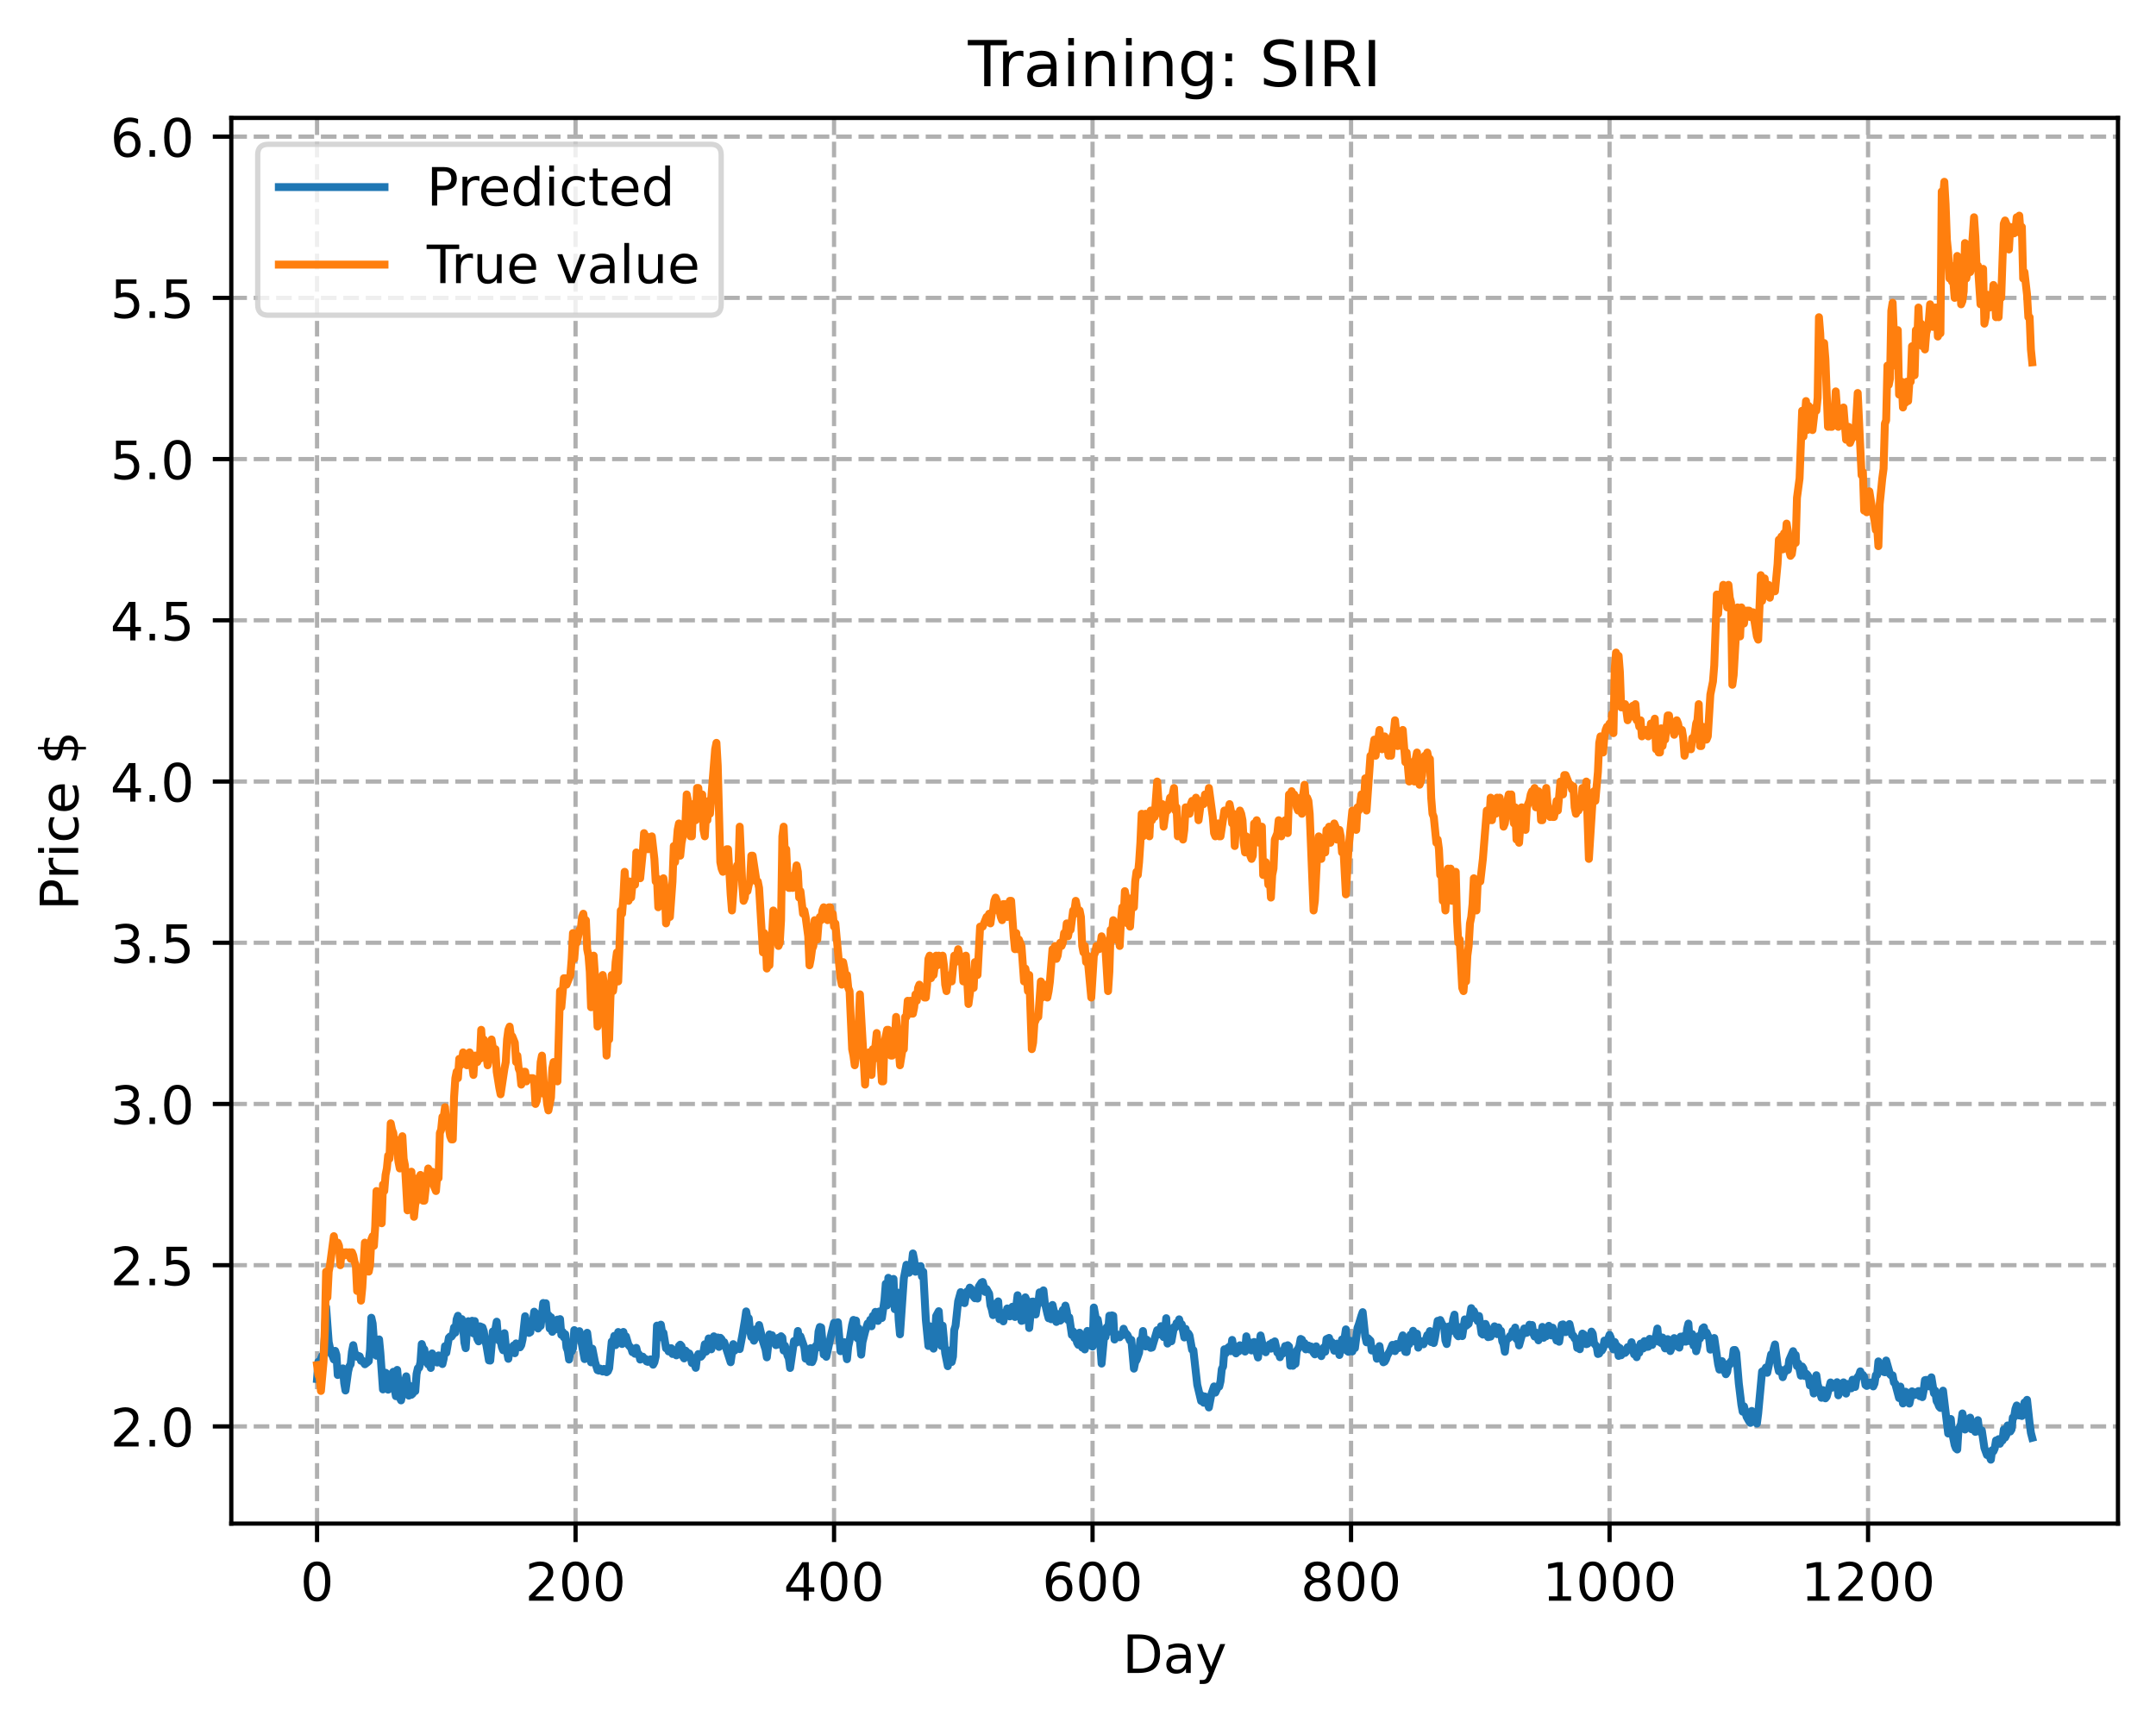 <?xml version="1.0" encoding="utf-8" standalone="no"?>
<!DOCTYPE svg PUBLIC "-//W3C//DTD SVG 1.1//EN"
  "http://www.w3.org/Graphics/SVG/1.1/DTD/svg11.dtd">
<!-- Created with matplotlib (https://matplotlib.org/) -->
<svg height="325.986pt" version="1.1" viewBox="0 0 408.101 325.986" width="408.101pt" xmlns="http://www.w3.org/2000/svg" xmlns:xlink="http://www.w3.org/1999/xlink">
 <defs>
  <style type="text/css">
*{stroke-linecap:butt;stroke-linejoin:round;}
  </style>
 </defs>
 <g id="figure_1">
  <g id="patch_1">
   <path d="M 0 325.986 
L 408.101 325.986 
L 408.101 0 
L 0 0 
z
" style="fill:#ffffff;"/>
  </g>
  <g id="axes_1">
   <g id="patch_2">
    <path d="M 43.781 288.43 
L 400.901 288.43 
L 400.901 22.318 
L 43.781 22.318 
z
" style="fill:#ffffff;"/>
   </g>
   <g id="matplotlib.axis_1">
    <g id="xtick_1">
     <g id="line2d_1">
      <path clip-path="url(#p520ba27fc7)" d="M 60.014 288.43 
L 60.014 22.318 
" style="fill:none;stroke:#b0b0b0;stroke-dasharray:2.96,1.28;stroke-dashoffset:0;stroke-width:0.8;"/>
     </g>
     <g id="line2d_2">
      <defs>
       <path d="M 0 0 
L 0 3.5 
" id="m65673bce1c" style="stroke:#000000;stroke-width:0.8;"/>
      </defs>
      <g>
       <use style="stroke:#000000;stroke-width:0.8;" x="60.014" xlink:href="#m65673bce1c" y="288.43"/>
      </g>
     </g>
     <g id="text_1">
      <!-- 0 -->
      <defs>
       <path d="M 31.781 66.406 
Q 24.172 66.406 20.328 58.906 
Q 16.5 51.422 16.5 36.375 
Q 16.5 21.391 20.328 13.891 
Q 24.172 6.391 31.781 6.391 
Q 39.453 6.391 43.281 13.891 
Q 47.125 21.391 47.125 36.375 
Q 47.125 51.422 43.281 58.906 
Q 39.453 66.406 31.781 66.406 
z
M 31.781 74.219 
Q 44.047 74.219 50.516 64.516 
Q 56.984 54.828 56.984 36.375 
Q 56.984 17.969 50.516 8.266 
Q 44.047 -1.422 31.781 -1.422 
Q 19.531 -1.422 13.062 8.266 
Q 6.594 17.969 6.594 36.375 
Q 6.594 54.828 13.062 64.516 
Q 19.531 74.219 31.781 74.219 
z
" id="DejaVuSans-48"/>
      </defs>
      <g transform="translate(56.833 303.029)scale(0.1 -0.1)">
       <use xlink:href="#DejaVuSans-48"/>
      </g>
     </g>
    </g>
    <g id="xtick_2">
     <g id="line2d_3">
      <path clip-path="url(#p520ba27fc7)" d="M 108.945 288.43 
L 108.945 22.318 
" style="fill:none;stroke:#b0b0b0;stroke-dasharray:2.96,1.28;stroke-dashoffset:0;stroke-width:0.8;"/>
     </g>
     <g id="line2d_4">
      <g>
       <use style="stroke:#000000;stroke-width:0.8;" x="108.945" xlink:href="#m65673bce1c" y="288.43"/>
      </g>
     </g>
     <g id="text_2">
      <!-- 200 -->
      <defs>
       <path d="M 19.188 8.297 
L 53.609 8.297 
L 53.609 0 
L 7.328 0 
L 7.328 8.297 
Q 12.938 14.109 22.625 23.891 
Q 32.328 33.688 34.812 36.531 
Q 39.547 41.844 41.422 45.531 
Q 43.312 49.219 43.312 52.781 
Q 43.312 58.594 39.234 62.25 
Q 35.156 65.922 28.609 65.922 
Q 23.969 65.922 18.812 64.312 
Q 13.672 62.703 7.812 59.422 
L 7.812 69.391 
Q 13.766 71.781 18.938 73 
Q 24.125 74.219 28.422 74.219 
Q 39.75 74.219 46.484 68.547 
Q 53.219 62.891 53.219 53.422 
Q 53.219 48.922 51.531 44.891 
Q 49.859 40.875 45.406 35.406 
Q 44.188 33.984 37.641 27.219 
Q 31.109 20.453 19.188 8.297 
z
" id="DejaVuSans-50"/>
      </defs>
      <g transform="translate(99.401 303.029)scale(0.1 -0.1)">
       <use xlink:href="#DejaVuSans-50"/>
       <use x="63.623" xlink:href="#DejaVuSans-48"/>
       <use x="127.246" xlink:href="#DejaVuSans-48"/>
      </g>
     </g>
    </g>
    <g id="xtick_3">
     <g id="line2d_5">
      <path clip-path="url(#p520ba27fc7)" d="M 157.875 288.43 
L 157.875 22.318 
" style="fill:none;stroke:#b0b0b0;stroke-dasharray:2.96,1.28;stroke-dashoffset:0;stroke-width:0.8;"/>
     </g>
     <g id="line2d_6">
      <g>
       <use style="stroke:#000000;stroke-width:0.8;" x="157.875" xlink:href="#m65673bce1c" y="288.43"/>
      </g>
     </g>
     <g id="text_3">
      <!-- 400 -->
      <defs>
       <path d="M 37.797 64.312 
L 12.891 25.391 
L 37.797 25.391 
z
M 35.203 72.906 
L 47.609 72.906 
L 47.609 25.391 
L 58.016 25.391 
L 58.016 17.188 
L 47.609 17.188 
L 47.609 0 
L 37.797 0 
L 37.797 17.188 
L 4.891 17.188 
L 4.891 26.703 
z
" id="DejaVuSans-52"/>
      </defs>
      <g transform="translate(148.331 303.029)scale(0.1 -0.1)">
       <use xlink:href="#DejaVuSans-52"/>
       <use x="63.623" xlink:href="#DejaVuSans-48"/>
       <use x="127.246" xlink:href="#DejaVuSans-48"/>
      </g>
     </g>
    </g>
    <g id="xtick_4">
     <g id="line2d_7">
      <path clip-path="url(#p520ba27fc7)" d="M 206.806 288.43 
L 206.806 22.318 
" style="fill:none;stroke:#b0b0b0;stroke-dasharray:2.96,1.28;stroke-dashoffset:0;stroke-width:0.8;"/>
     </g>
     <g id="line2d_8">
      <g>
       <use style="stroke:#000000;stroke-width:0.8;" x="206.806" xlink:href="#m65673bce1c" y="288.43"/>
      </g>
     </g>
     <g id="text_4">
      <!-- 600 -->
      <defs>
       <path d="M 33.016 40.375 
Q 26.375 40.375 22.484 35.828 
Q 18.609 31.297 18.609 23.391 
Q 18.609 15.531 22.484 10.953 
Q 26.375 6.391 33.016 6.391 
Q 39.656 6.391 43.531 10.953 
Q 47.406 15.531 47.406 23.391 
Q 47.406 31.297 43.531 35.828 
Q 39.656 40.375 33.016 40.375 
z
M 52.594 71.297 
L 52.594 62.312 
Q 48.875 64.062 45.094 64.984 
Q 41.312 65.922 37.594 65.922 
Q 27.828 65.922 22.672 59.328 
Q 17.531 52.734 16.797 39.406 
Q 19.672 43.656 24.016 45.922 
Q 28.375 48.188 33.594 48.188 
Q 44.578 48.188 50.953 41.516 
Q 57.328 34.859 57.328 23.391 
Q 57.328 12.156 50.688 5.359 
Q 44.047 -1.422 33.016 -1.422 
Q 20.359 -1.422 13.672 8.266 
Q 6.984 17.969 6.984 36.375 
Q 6.984 53.656 15.188 63.938 
Q 23.391 74.219 37.203 74.219 
Q 40.922 74.219 44.703 73.484 
Q 48.484 72.75 52.594 71.297 
z
" id="DejaVuSans-54"/>
      </defs>
      <g transform="translate(197.262 303.029)scale(0.1 -0.1)">
       <use xlink:href="#DejaVuSans-54"/>
       <use x="63.623" xlink:href="#DejaVuSans-48"/>
       <use x="127.246" xlink:href="#DejaVuSans-48"/>
      </g>
     </g>
    </g>
    <g id="xtick_5">
     <g id="line2d_9">
      <path clip-path="url(#p520ba27fc7)" d="M 255.736 288.43 
L 255.736 22.318 
" style="fill:none;stroke:#b0b0b0;stroke-dasharray:2.96,1.28;stroke-dashoffset:0;stroke-width:0.8;"/>
     </g>
     <g id="line2d_10">
      <g>
       <use style="stroke:#000000;stroke-width:0.8;" x="255.736" xlink:href="#m65673bce1c" y="288.43"/>
      </g>
     </g>
     <g id="text_5">
      <!-- 800 -->
      <defs>
       <path d="M 31.781 34.625 
Q 24.75 34.625 20.719 30.859 
Q 16.703 27.094 16.703 20.516 
Q 16.703 13.922 20.719 10.156 
Q 24.75 6.391 31.781 6.391 
Q 38.812 6.391 42.859 10.172 
Q 46.922 13.969 46.922 20.516 
Q 46.922 27.094 42.891 30.859 
Q 38.875 34.625 31.781 34.625 
z
M 21.922 38.812 
Q 15.578 40.375 12.031 44.719 
Q 8.5 49.078 8.5 55.328 
Q 8.5 64.062 14.719 69.141 
Q 20.953 74.219 31.781 74.219 
Q 42.672 74.219 48.875 69.141 
Q 55.078 64.062 55.078 55.328 
Q 55.078 49.078 51.531 44.719 
Q 48 40.375 41.703 38.812 
Q 48.828 37.156 52.797 32.312 
Q 56.781 27.484 56.781 20.516 
Q 56.781 9.906 50.312 4.234 
Q 43.844 -1.422 31.781 -1.422 
Q 19.734 -1.422 13.25 4.234 
Q 6.781 9.906 6.781 20.516 
Q 6.781 27.484 10.781 32.312 
Q 14.797 37.156 21.922 38.812 
z
M 18.312 54.391 
Q 18.312 48.734 21.844 45.562 
Q 25.391 42.391 31.781 42.391 
Q 38.141 42.391 41.719 45.562 
Q 45.312 48.734 45.312 54.391 
Q 45.312 60.062 41.719 63.234 
Q 38.141 66.406 31.781 66.406 
Q 25.391 66.406 21.844 63.234 
Q 18.312 60.062 18.312 54.391 
z
" id="DejaVuSans-56"/>
      </defs>
      <g transform="translate(246.193 303.029)scale(0.1 -0.1)">
       <use xlink:href="#DejaVuSans-56"/>
       <use x="63.623" xlink:href="#DejaVuSans-48"/>
       <use x="127.246" xlink:href="#DejaVuSans-48"/>
      </g>
     </g>
    </g>
    <g id="xtick_6">
     <g id="line2d_11">
      <path clip-path="url(#p520ba27fc7)" d="M 304.667 288.43 
L 304.667 22.318 
" style="fill:none;stroke:#b0b0b0;stroke-dasharray:2.96,1.28;stroke-dashoffset:0;stroke-width:0.8;"/>
     </g>
     <g id="line2d_12">
      <g>
       <use style="stroke:#000000;stroke-width:0.8;" x="304.667" xlink:href="#m65673bce1c" y="288.43"/>
      </g>
     </g>
     <g id="text_6">
      <!-- 1000 -->
      <defs>
       <path d="M 12.406 8.297 
L 28.516 8.297 
L 28.516 63.922 
L 10.984 60.406 
L 10.984 69.391 
L 28.422 72.906 
L 38.281 72.906 
L 38.281 8.297 
L 54.391 8.297 
L 54.391 0 
L 12.406 0 
z
" id="DejaVuSans-49"/>
      </defs>
      <g transform="translate(291.942 303.029)scale(0.1 -0.1)">
       <use xlink:href="#DejaVuSans-49"/>
       <use x="63.623" xlink:href="#DejaVuSans-48"/>
       <use x="127.246" xlink:href="#DejaVuSans-48"/>
       <use x="190.869" xlink:href="#DejaVuSans-48"/>
      </g>
     </g>
    </g>
    <g id="xtick_7">
     <g id="line2d_13">
      <path clip-path="url(#p520ba27fc7)" d="M 353.598 288.43 
L 353.598 22.318 
" style="fill:none;stroke:#b0b0b0;stroke-dasharray:2.96,1.28;stroke-dashoffset:0;stroke-width:0.8;"/>
     </g>
     <g id="line2d_14">
      <g>
       <use style="stroke:#000000;stroke-width:0.8;" x="353.598" xlink:href="#m65673bce1c" y="288.43"/>
      </g>
     </g>
     <g id="text_7">
      <!-- 1200 -->
      <g transform="translate(340.873 303.029)scale(0.1 -0.1)">
       <use xlink:href="#DejaVuSans-49"/>
       <use x="63.623" xlink:href="#DejaVuSans-50"/>
       <use x="127.246" xlink:href="#DejaVuSans-48"/>
       <use x="190.869" xlink:href="#DejaVuSans-48"/>
      </g>
     </g>
    </g>
    <g id="text_8">
     <!-- Day -->
     <defs>
      <path d="M 19.672 64.797 
L 19.672 8.109 
L 31.594 8.109 
Q 46.688 8.109 53.688 14.938 
Q 60.688 21.781 60.688 36.531 
Q 60.688 51.172 53.688 57.984 
Q 46.688 64.797 31.594 64.797 
z
M 9.812 72.906 
L 30.078 72.906 
Q 51.266 72.906 61.172 64.094 
Q 71.094 55.281 71.094 36.531 
Q 71.094 17.672 61.125 8.828 
Q 51.172 0 30.078 0 
L 9.812 0 
z
" id="DejaVuSans-68"/>
      <path d="M 34.281 27.484 
Q 23.391 27.484 19.188 25 
Q 14.984 22.516 14.984 16.5 
Q 14.984 11.719 18.141 8.906 
Q 21.297 6.109 26.703 6.109 
Q 34.188 6.109 38.703 11.406 
Q 43.219 16.703 43.219 25.484 
L 43.219 27.484 
z
M 52.203 31.203 
L 52.203 0 
L 43.219 0 
L 43.219 8.297 
Q 40.141 3.328 35.547 0.953 
Q 30.953 -1.422 24.312 -1.422 
Q 15.922 -1.422 10.953 3.297 
Q 6 8.016 6 15.922 
Q 6 25.141 12.172 29.828 
Q 18.359 34.516 30.609 34.516 
L 43.219 34.516 
L 43.219 35.406 
Q 43.219 41.609 39.141 45 
Q 35.062 48.391 27.688 48.391 
Q 23 48.391 18.547 47.266 
Q 14.109 46.141 10.016 43.891 
L 10.016 52.203 
Q 14.938 54.109 19.578 55.047 
Q 24.219 56 28.609 56 
Q 40.484 56 46.344 49.844 
Q 52.203 43.703 52.203 31.203 
z
" id="DejaVuSans-97"/>
      <path d="M 32.172 -5.078 
Q 28.375 -14.844 24.75 -17.812 
Q 21.141 -20.797 15.094 -20.797 
L 7.906 -20.797 
L 7.906 -13.281 
L 13.188 -13.281 
Q 16.891 -13.281 18.938 -11.516 
Q 21 -9.766 23.484 -3.219 
L 25.094 0.875 
L 2.984 54.688 
L 12.5 54.688 
L 29.594 11.922 
L 46.688 54.688 
L 56.203 54.688 
z
" id="DejaVuSans-121"/>
     </defs>
     <g transform="translate(212.468 316.707)scale(0.1 -0.1)">
      <use xlink:href="#DejaVuSans-68"/>
      <use x="77.002" xlink:href="#DejaVuSans-97"/>
      <use x="138.281" xlink:href="#DejaVuSans-121"/>
     </g>
    </g>
   </g>
   <g id="matplotlib.axis_2">
    <g id="ytick_1">
     <g id="line2d_15">
      <path clip-path="url(#p520ba27fc7)" d="M 43.781 270.033 
L 400.901 270.033 
" style="fill:none;stroke:#b0b0b0;stroke-dasharray:2.96,1.28;stroke-dashoffset:0;stroke-width:0.8;"/>
     </g>
     <g id="line2d_16">
      <defs>
       <path d="M 0 0 
L -3.5 0 
" id="mb57a04cf3d" style="stroke:#000000;stroke-width:0.8;"/>
      </defs>
      <g>
       <use style="stroke:#000000;stroke-width:0.8;" x="43.781" xlink:href="#mb57a04cf3d" y="270.033"/>
      </g>
     </g>
     <g id="text_9">
      <!-- 2.0 -->
      <defs>
       <path d="M 10.688 12.406 
L 21 12.406 
L 21 0 
L 10.688 0 
z
" id="DejaVuSans-46"/>
      </defs>
      <g transform="translate(20.878 273.832)scale(0.1 -0.1)">
       <use xlink:href="#DejaVuSans-50"/>
       <use x="63.623" xlink:href="#DejaVuSans-46"/>
       <use x="95.41" xlink:href="#DejaVuSans-48"/>
      </g>
     </g>
    </g>
    <g id="ytick_2">
     <g id="line2d_17">
      <path clip-path="url(#p520ba27fc7)" d="M 43.781 239.512 
L 400.901 239.512 
" style="fill:none;stroke:#b0b0b0;stroke-dasharray:2.96,1.28;stroke-dashoffset:0;stroke-width:0.8;"/>
     </g>
     <g id="line2d_18">
      <g>
       <use style="stroke:#000000;stroke-width:0.8;" x="43.781" xlink:href="#mb57a04cf3d" y="239.512"/>
      </g>
     </g>
     <g id="text_10">
      <!-- 2.5 -->
      <defs>
       <path d="M 10.797 72.906 
L 49.516 72.906 
L 49.516 64.594 
L 19.828 64.594 
L 19.828 46.734 
Q 21.969 47.469 24.109 47.828 
Q 26.266 48.188 28.422 48.188 
Q 40.625 48.188 47.75 41.5 
Q 54.891 34.812 54.891 23.391 
Q 54.891 11.625 47.562 5.094 
Q 40.234 -1.422 26.906 -1.422 
Q 22.312 -1.422 17.547 -0.641 
Q 12.797 0.141 7.719 1.703 
L 7.719 11.625 
Q 12.109 9.234 16.797 8.062 
Q 21.484 6.891 26.703 6.891 
Q 35.156 6.891 40.078 11.328 
Q 45.016 15.766 45.016 23.391 
Q 45.016 31 40.078 35.438 
Q 35.156 39.891 26.703 39.891 
Q 22.75 39.891 18.812 39.016 
Q 14.891 38.141 10.797 36.281 
z
" id="DejaVuSans-53"/>
      </defs>
      <g transform="translate(20.878 243.311)scale(0.1 -0.1)">
       <use xlink:href="#DejaVuSans-50"/>
       <use x="63.623" xlink:href="#DejaVuSans-46"/>
       <use x="95.41" xlink:href="#DejaVuSans-53"/>
      </g>
     </g>
    </g>
    <g id="ytick_3">
     <g id="line2d_19">
      <path clip-path="url(#p520ba27fc7)" d="M 43.781 208.992 
L 400.901 208.992 
" style="fill:none;stroke:#b0b0b0;stroke-dasharray:2.96,1.28;stroke-dashoffset:0;stroke-width:0.8;"/>
     </g>
     <g id="line2d_20">
      <g>
       <use style="stroke:#000000;stroke-width:0.8;" x="43.781" xlink:href="#mb57a04cf3d" y="208.992"/>
      </g>
     </g>
     <g id="text_11">
      <!-- 3.0 -->
      <defs>
       <path d="M 40.578 39.312 
Q 47.656 37.797 51.625 33 
Q 55.609 28.219 55.609 21.188 
Q 55.609 10.406 48.188 4.484 
Q 40.766 -1.422 27.094 -1.422 
Q 22.516 -1.422 17.656 -0.516 
Q 12.797 0.391 7.625 2.203 
L 7.625 11.719 
Q 11.719 9.328 16.594 8.109 
Q 21.484 6.891 26.812 6.891 
Q 36.078 6.891 40.938 10.547 
Q 45.797 14.203 45.797 21.188 
Q 45.797 27.641 41.281 31.266 
Q 36.766 34.906 28.719 34.906 
L 20.219 34.906 
L 20.219 43.016 
L 29.109 43.016 
Q 36.375 43.016 40.234 45.922 
Q 44.094 48.828 44.094 54.297 
Q 44.094 59.906 40.109 62.906 
Q 36.141 65.922 28.719 65.922 
Q 24.656 65.922 20.016 65.031 
Q 15.375 64.156 9.812 62.312 
L 9.812 71.094 
Q 15.438 72.656 20.344 73.438 
Q 25.25 74.219 29.594 74.219 
Q 40.828 74.219 47.359 69.109 
Q 53.906 64.016 53.906 55.328 
Q 53.906 49.266 50.438 45.094 
Q 46.969 40.922 40.578 39.312 
z
" id="DejaVuSans-51"/>
      </defs>
      <g transform="translate(20.878 212.791)scale(0.1 -0.1)">
       <use xlink:href="#DejaVuSans-51"/>
       <use x="63.623" xlink:href="#DejaVuSans-46"/>
       <use x="95.41" xlink:href="#DejaVuSans-48"/>
      </g>
     </g>
    </g>
    <g id="ytick_4">
     <g id="line2d_21">
      <path clip-path="url(#p520ba27fc7)" d="M 43.781 178.471 
L 400.901 178.471 
" style="fill:none;stroke:#b0b0b0;stroke-dasharray:2.96,1.28;stroke-dashoffset:0;stroke-width:0.8;"/>
     </g>
     <g id="line2d_22">
      <g>
       <use style="stroke:#000000;stroke-width:0.8;" x="43.781" xlink:href="#mb57a04cf3d" y="178.471"/>
      </g>
     </g>
     <g id="text_12">
      <!-- 3.5 -->
      <g transform="translate(20.878 182.27)scale(0.1 -0.1)">
       <use xlink:href="#DejaVuSans-51"/>
       <use x="63.623" xlink:href="#DejaVuSans-46"/>
       <use x="95.41" xlink:href="#DejaVuSans-53"/>
      </g>
     </g>
    </g>
    <g id="ytick_5">
     <g id="line2d_23">
      <path clip-path="url(#p520ba27fc7)" d="M 43.781 147.951 
L 400.901 147.951 
" style="fill:none;stroke:#b0b0b0;stroke-dasharray:2.96,1.28;stroke-dashoffset:0;stroke-width:0.8;"/>
     </g>
     <g id="line2d_24">
      <g>
       <use style="stroke:#000000;stroke-width:0.8;" x="43.781" xlink:href="#mb57a04cf3d" y="147.951"/>
      </g>
     </g>
     <g id="text_13">
      <!-- 4.0 -->
      <g transform="translate(20.878 151.75)scale(0.1 -0.1)">
       <use xlink:href="#DejaVuSans-52"/>
       <use x="63.623" xlink:href="#DejaVuSans-46"/>
       <use x="95.41" xlink:href="#DejaVuSans-48"/>
      </g>
     </g>
    </g>
    <g id="ytick_6">
     <g id="line2d_25">
      <path clip-path="url(#p520ba27fc7)" d="M 43.781 117.43 
L 400.901 117.43 
" style="fill:none;stroke:#b0b0b0;stroke-dasharray:2.96,1.28;stroke-dashoffset:0;stroke-width:0.8;"/>
     </g>
     <g id="line2d_26">
      <g>
       <use style="stroke:#000000;stroke-width:0.8;" x="43.781" xlink:href="#mb57a04cf3d" y="117.43"/>
      </g>
     </g>
     <g id="text_14">
      <!-- 4.5 -->
      <g transform="translate(20.878 121.229)scale(0.1 -0.1)">
       <use xlink:href="#DejaVuSans-52"/>
       <use x="63.623" xlink:href="#DejaVuSans-46"/>
       <use x="95.41" xlink:href="#DejaVuSans-53"/>
      </g>
     </g>
    </g>
    <g id="ytick_7">
     <g id="line2d_27">
      <path clip-path="url(#p520ba27fc7)" d="M 43.781 86.909 
L 400.901 86.909 
" style="fill:none;stroke:#b0b0b0;stroke-dasharray:2.96,1.28;stroke-dashoffset:0;stroke-width:0.8;"/>
     </g>
     <g id="line2d_28">
      <g>
       <use style="stroke:#000000;stroke-width:0.8;" x="43.781" xlink:href="#mb57a04cf3d" y="86.909"/>
      </g>
     </g>
     <g id="text_15">
      <!-- 5.0 -->
      <g transform="translate(20.878 90.709)scale(0.1 -0.1)">
       <use xlink:href="#DejaVuSans-53"/>
       <use x="63.623" xlink:href="#DejaVuSans-46"/>
       <use x="95.41" xlink:href="#DejaVuSans-48"/>
      </g>
     </g>
    </g>
    <g id="ytick_8">
     <g id="line2d_29">
      <path clip-path="url(#p520ba27fc7)" d="M 43.781 56.389 
L 400.901 56.389 
" style="fill:none;stroke:#b0b0b0;stroke-dasharray:2.96,1.28;stroke-dashoffset:0;stroke-width:0.8;"/>
     </g>
     <g id="line2d_30">
      <g>
       <use style="stroke:#000000;stroke-width:0.8;" x="43.781" xlink:href="#mb57a04cf3d" y="56.389"/>
      </g>
     </g>
     <g id="text_16">
      <!-- 5.5 -->
      <g transform="translate(20.878 60.188)scale(0.1 -0.1)">
       <use xlink:href="#DejaVuSans-53"/>
       <use x="63.623" xlink:href="#DejaVuSans-46"/>
       <use x="95.41" xlink:href="#DejaVuSans-53"/>
      </g>
     </g>
    </g>
    <g id="ytick_9">
     <g id="line2d_31">
      <path clip-path="url(#p520ba27fc7)" d="M 43.781 25.868 
L 400.901 25.868 
" style="fill:none;stroke:#b0b0b0;stroke-dasharray:2.96,1.28;stroke-dashoffset:0;stroke-width:0.8;"/>
     </g>
     <g id="line2d_32">
      <g>
       <use style="stroke:#000000;stroke-width:0.8;" x="43.781" xlink:href="#mb57a04cf3d" y="25.868"/>
      </g>
     </g>
     <g id="text_17">
      <!-- 6.0 -->
      <g transform="translate(20.878 29.668)scale(0.1 -0.1)">
       <use xlink:href="#DejaVuSans-54"/>
       <use x="63.623" xlink:href="#DejaVuSans-46"/>
       <use x="95.41" xlink:href="#DejaVuSans-48"/>
      </g>
     </g>
    </g>
    <g id="text_18">
     <!-- Price $ -->
     <defs>
      <path d="M 19.672 64.797 
L 19.672 37.406 
L 32.078 37.406 
Q 38.969 37.406 42.719 40.969 
Q 46.484 44.531 46.484 51.125 
Q 46.484 57.672 42.719 61.234 
Q 38.969 64.797 32.078 64.797 
z
M 9.812 72.906 
L 32.078 72.906 
Q 44.344 72.906 50.609 67.359 
Q 56.891 61.812 56.891 51.125 
Q 56.891 40.328 50.609 34.812 
Q 44.344 29.297 32.078 29.297 
L 19.672 29.297 
L 19.672 0 
L 9.812 0 
z
" id="DejaVuSans-80"/>
      <path d="M 41.109 46.297 
Q 39.594 47.172 37.812 47.578 
Q 36.031 48 33.891 48 
Q 26.266 48 22.188 43.047 
Q 18.109 38.094 18.109 28.812 
L 18.109 0 
L 9.078 0 
L 9.078 54.688 
L 18.109 54.688 
L 18.109 46.188 
Q 20.953 51.172 25.484 53.578 
Q 30.031 56 36.531 56 
Q 37.453 56 38.578 55.875 
Q 39.703 55.766 41.062 55.516 
z
" id="DejaVuSans-114"/>
      <path d="M 9.422 54.688 
L 18.406 54.688 
L 18.406 0 
L 9.422 0 
z
M 9.422 75.984 
L 18.406 75.984 
L 18.406 64.594 
L 9.422 64.594 
z
" id="DejaVuSans-105"/>
      <path d="M 48.781 52.594 
L 48.781 44.188 
Q 44.969 46.297 41.141 47.344 
Q 37.312 48.391 33.406 48.391 
Q 24.656 48.391 19.812 42.844 
Q 14.984 37.312 14.984 27.297 
Q 14.984 17.281 19.812 11.734 
Q 24.656 6.203 33.406 6.203 
Q 37.312 6.203 41.141 7.25 
Q 44.969 8.297 48.781 10.406 
L 48.781 2.094 
Q 45.016 0.344 40.984 -0.531 
Q 36.969 -1.422 32.422 -1.422 
Q 20.062 -1.422 12.781 6.344 
Q 5.516 14.109 5.516 27.297 
Q 5.516 40.672 12.859 48.328 
Q 20.219 56 33.016 56 
Q 37.156 56 41.109 55.141 
Q 45.062 54.297 48.781 52.594 
z
" id="DejaVuSans-99"/>
      <path d="M 56.203 29.594 
L 56.203 25.203 
L 14.891 25.203 
Q 15.484 15.922 20.484 11.062 
Q 25.484 6.203 34.422 6.203 
Q 39.594 6.203 44.453 7.469 
Q 49.312 8.734 54.109 11.281 
L 54.109 2.781 
Q 49.266 0.734 44.188 -0.344 
Q 39.109 -1.422 33.891 -1.422 
Q 20.797 -1.422 13.156 6.188 
Q 5.516 13.812 5.516 26.812 
Q 5.516 40.234 12.766 48.109 
Q 20.016 56 32.328 56 
Q 43.359 56 49.781 48.891 
Q 56.203 41.797 56.203 29.594 
z
M 47.219 32.234 
Q 47.125 39.594 43.094 43.984 
Q 39.062 48.391 32.422 48.391 
Q 24.906 48.391 20.391 44.141 
Q 15.875 39.891 15.188 32.172 
z
" id="DejaVuSans-101"/>
      <path id="DejaVuSans-32"/>
      <path d="M 33.797 -14.703 
L 28.906 -14.703 
L 28.859 0 
Q 23.734 0.094 18.609 1.188 
Q 13.484 2.297 8.297 4.5 
L 8.297 13.281 
Q 13.281 10.156 18.375 8.562 
Q 23.484 6.984 28.906 6.938 
L 28.906 29.203 
Q 18.109 30.953 13.203 35.156 
Q 8.297 39.359 8.297 46.688 
Q 8.297 54.641 13.625 59.219 
Q 18.953 63.812 28.906 64.5 
L 28.906 75.984 
L 33.797 75.984 
L 33.797 64.656 
Q 38.328 64.453 42.578 63.688 
Q 46.828 62.938 50.875 61.625 
L 50.875 53.078 
Q 46.828 55.125 42.547 56.25 
Q 38.281 57.375 33.797 57.562 
L 33.797 36.719 
Q 44.875 35.016 50.094 30.609 
Q 55.328 26.219 55.328 18.609 
Q 55.328 10.359 49.781 5.594 
Q 44.234 0.828 33.797 0.094 
z
M 28.906 37.594 
L 28.906 57.625 
Q 23.25 56.984 20.266 54.391 
Q 17.281 51.812 17.281 47.516 
Q 17.281 43.312 20.031 40.969 
Q 22.797 38.625 28.906 37.594 
z
M 33.797 28.219 
L 33.797 7.078 
Q 39.984 7.906 43.141 10.594 
Q 46.297 13.281 46.297 17.672 
Q 46.297 21.969 43.281 24.5 
Q 40.281 27.047 33.797 28.219 
z
" id="DejaVuSans-36"/>
     </defs>
     <g transform="translate(14.798 172.342)rotate(-90)scale(0.1 -0.1)">
      <use xlink:href="#DejaVuSans-80"/>
      <use x="58.553" xlink:href="#DejaVuSans-114"/>
      <use x="99.666" xlink:href="#DejaVuSans-105"/>
      <use x="127.449" xlink:href="#DejaVuSans-99"/>
      <use x="182.43" xlink:href="#DejaVuSans-101"/>
      <use x="243.953" xlink:href="#DejaVuSans-32"/>
      <use x="275.74" xlink:href="#DejaVuSans-36"/>
     </g>
    </g>
   </g>
   <g id="line2d_33">
    <path clip-path="url(#p520ba27fc7)" d="M 60.014 261.059 
L 60.259 257.793 
L 60.503 257.87 
L 60.993 256.64 
L 61.237 256.464 
L 61.482 253.016 
L 61.727 247.439 
L 62.216 254.055 
L 62.705 256.315 
L 62.95 256.681 
L 63.194 257.361 
L 63.439 255.731 
L 63.684 256.501 
L 63.928 260.301 
L 64.173 260.2 
L 64.418 259.376 
L 64.662 259.506 
L 64.907 259.05 
L 65.152 261.832 
L 65.396 263.236 
L 65.886 259.681 
L 66.13 258.653 
L 66.375 258.264 
L 66.62 255.869 
L 66.864 254.653 
L 67.109 256.04 
L 67.598 256.865 
L 67.843 256.676 
L 68.088 256.779 
L 68.332 257.611 
L 68.577 257.577 
L 69.066 258.27 
L 69.555 257.894 
L 69.8 257.68 
L 70.045 255.536 
L 70.289 249.462 
L 70.534 250.551 
L 70.779 253.808 
L 71.268 256.655 
L 71.513 255.511 
L 71.757 253.562 
L 72.002 256.131 
L 72.491 263.03 
L 72.736 259.948 
L 72.981 259.867 
L 73.225 260.057 
L 73.47 263.08 
L 73.959 260.695 
L 74.449 259.69 
L 74.693 262.911 
L 74.938 264.313 
L 75.182 259.335 
L 75.672 264.634 
L 75.916 265.107 
L 76.406 262.478 
L 76.895 260.549 
L 77.384 264.208 
L 77.629 262.382 
L 77.874 264.045 
L 78.118 263.82 
L 78.363 262.98 
L 78.608 263.355 
L 78.852 260.091 
L 79.097 259.019 
L 79.342 258.92 
L 79.586 257.9 
L 79.831 254.437 
L 80.076 255.234 
L 80.32 255.44 
L 80.565 257.482 
L 81.054 258.313 
L 81.299 258.113 
L 81.543 258.968 
L 81.788 256.213 
L 82.277 257.305 
L 82.522 256.998 
L 82.767 257.946 
L 83.011 256.593 
L 83.256 257.106 
L 83.501 257.983 
L 83.745 258.227 
L 83.99 257.176 
L 84.235 254.838 
L 84.479 256.097 
L 84.969 253.244 
L 85.213 253.001 
L 85.458 253.037 
L 85.703 252.678 
L 85.947 251.299 
L 86.192 252.284 
L 86.437 249.761 
L 86.681 249.087 
L 87.17 250.844 
L 87.415 249.718 
L 87.66 251.324 
L 87.904 254.167 
L 88.149 255.224 
L 88.394 251.513 
L 88.638 250.115 
L 88.883 252.102 
L 89.128 251.38 
L 89.372 250.033 
L 89.617 252.422 
L 89.862 250.094 
L 90.106 252.284 
L 90.351 253.467 
L 90.596 253.934 
L 90.84 251.087 
L 91.33 251.285 
L 91.574 252.01 
L 91.819 253.734 
L 92.064 254.629 
L 92.553 257.538 
L 92.797 257.574 
L 93.287 252.05 
L 93.531 252.921 
L 94.021 250.206 
L 94.265 253.159 
L 94.51 253.839 
L 94.755 253.792 
L 94.999 255.024 
L 95.244 255.615 
L 95.489 252.385 
L 95.733 254.785 
L 96.223 257.238 
L 96.467 255.353 
L 96.712 255.121 
L 96.957 256.017 
L 97.201 254.72 
L 97.446 256.179 
L 97.691 254.319 
L 98.424 255.06 
L 98.669 254.646 
L 98.914 253.558 
L 99.403 249.175 
L 99.648 251.028 
L 99.892 250.391 
L 100.137 252.335 
L 100.382 252.185 
L 100.626 250.071 
L 100.871 250.169 
L 101.116 248.313 
L 101.36 248.605 
L 101.85 251.501 
L 102.094 250.347 
L 102.339 251.013 
L 102.828 246.669 
L 103.073 247.238 
L 103.318 246.715 
L 103.562 249.286 
L 103.807 248.941 
L 104.052 251.515 
L 104.296 249.358 
L 104.541 252.128 
L 104.785 251.473 
L 105.03 251.715 
L 105.519 249.813 
L 105.764 250.573 
L 106.009 249.719 
L 106.253 252.705 
L 106.498 252.128 
L 106.743 253.193 
L 106.987 252.573 
L 107.232 255.089 
L 107.477 255.731 
L 107.721 257.375 
L 107.966 255.686 
L 108.211 255.837 
L 108.455 255.284 
L 108.7 251.803 
L 108.945 252.557 
L 109.189 252.592 
L 109.434 253.294 
L 109.679 252.005 
L 110.657 257.287 
L 110.902 255.349 
L 111.146 252.307 
L 111.88 257.906 
L 112.125 255.317 
L 112.614 257.792 
L 113.104 259.382 
L 113.348 259.472 
L 113.593 259.086 
L 113.838 259.505 
L 114.082 259.644 
L 114.327 259.143 
L 114.816 259.774 
L 115.061 259.592 
L 115.306 259.027 
L 115.795 253.964 
L 116.04 254.121 
L 116.284 252.886 
L 116.529 254.646 
L 116.773 254.178 
L 117.018 252.161 
L 117.263 253.391 
L 117.752 254.435 
L 117.997 252.148 
L 118.241 253.193 
L 118.486 252.984 
L 118.975 254.645 
L 119.465 255.196 
L 119.709 255.977 
L 119.954 255.813 
L 120.199 256.289 
L 120.443 255.162 
L 120.688 256.142 
L 120.933 256.363 
L 121.177 257.383 
L 121.667 256.823 
L 121.911 257.314 
L 122.156 257.241 
L 122.4 257.733 
L 122.645 257.816 
L 122.89 257.433 
L 123.134 257.336 
L 123.379 257.728 
L 123.624 258.349 
L 123.868 257.884 
L 124.113 256.807 
L 124.358 250.95 
L 124.602 252.673 
L 124.847 253.164 
L 125.092 250.769 
L 125.336 252.27 
L 125.581 252.314 
L 126.07 255.254 
L 126.315 255.061 
L 126.56 255.841 
L 126.804 255.651 
L 127.049 255.223 
L 127.294 256.325 
L 127.538 255.695 
L 127.783 255.593 
L 128.028 256.586 
L 128.272 256.446 
L 128.517 254.806 
L 128.761 254.561 
L 129.006 254.825 
L 129.251 256.745 
L 129.495 257.161 
L 129.74 255.67 
L 129.985 255.927 
L 130.229 256.432 
L 130.474 256.222 
L 130.719 256.781 
L 130.963 258.037 
L 131.208 257.832 
L 131.453 258.257 
L 131.697 258.946 
L 131.942 257 
L 132.187 256.331 
L 132.431 256.729 
L 132.676 256.841 
L 132.921 256.537 
L 133.165 255.85 
L 133.41 254.475 
L 133.655 255.876 
L 134.144 253.377 
L 134.633 255.443 
L 134.878 254.46 
L 135.122 252.978 
L 135.367 254.124 
L 135.612 254.515 
L 135.856 253.198 
L 136.101 254.987 
L 136.346 253.26 
L 136.59 253.528 
L 136.835 254.677 
L 137.08 254.08 
L 138.303 257.887 
L 138.792 254.457 
L 139.037 255.701 
L 139.282 255.397 
L 139.526 255.335 
L 139.771 255.123 
L 140.016 255.399 
L 140.505 252.859 
L 140.994 249.984 
L 141.239 248.263 
L 141.483 249.499 
L 141.728 249.55 
L 141.973 251.874 
L 142.217 253.121 
L 142.462 252.737 
L 142.707 253.808 
L 142.951 253.355 
L 143.196 251.577 
L 143.441 252.141 
L 143.685 250.839 
L 144.419 253.946 
L 144.909 255.478 
L 145.153 256.959 
L 145.643 252.611 
L 145.887 253.085 
L 146.132 252.772 
L 146.376 254.133 
L 146.621 254.025 
L 146.866 254.647 
L 147.11 254.554 
L 147.355 253.247 
L 147.6 254.534 
L 147.844 252.961 
L 148.089 253.22 
L 148.334 255.671 
L 148.578 254.751 
L 149.068 256.629 
L 149.312 257.137 
L 149.557 258.97 
L 150.046 255.604 
L 150.291 253.869 
L 150.536 253.93 
L 150.78 254.171 
L 151.025 251.967 
L 151.27 253.923 
L 151.514 252.973 
L 152.248 255.075 
L 152.493 257.213 
L 152.737 255.952 
L 152.982 255.477 
L 153.227 257.796 
L 153.471 255.209 
L 153.716 257.859 
L 153.961 257.286 
L 154.205 255.581 
L 154.45 254.762 
L 154.695 255.129 
L 154.939 252.08 
L 155.184 251.208 
L 155.429 251.303 
L 155.918 256.442 
L 156.163 256.476 
L 156.407 256.852 
L 157.386 252.384 
L 157.875 250.423 
L 158.364 251.4 
L 158.609 250.316 
L 159.098 255.796 
L 159.343 255.246 
L 159.588 254.133 
L 159.832 254.09 
L 160.322 257.313 
L 160.566 254.898 
L 160.811 253.787 
L 161.3 250.813 
L 161.545 249.874 
L 161.79 250.968 
L 162.034 249.996 
L 162.279 253.335 
L 162.524 251.472 
L 163.013 256.449 
L 163.258 254.064 
L 163.747 252.11 
L 164.236 250.536 
L 164.481 250.91 
L 164.725 249.842 
L 164.97 251.078 
L 165.215 249.113 
L 165.459 249.272 
L 165.704 248.347 
L 166.193 250.061 
L 166.438 248.272 
L 166.683 249.137 
L 166.927 249.519 
L 167.417 246.092 
L 167.661 243.02 
L 167.906 247.126 
L 168.151 241.903 
L 168.64 243.459 
L 168.885 242.493 
L 169.129 242.112 
L 169.374 247.845 
L 169.863 244.701 
L 170.108 249.865 
L 170.352 252.597 
L 171.086 241.99 
L 171.576 239.433 
L 171.82 239.761 
L 172.065 240.95 
L 172.31 239.753 
L 172.554 239.57 
L 172.799 237.287 
L 173.044 238.509 
L 173.288 240.755 
L 173.533 240.008 
L 173.778 239.701 
L 174.022 240.434 
L 174.267 239.686 
L 174.512 241.654 
L 174.756 240.748 
L 175.246 249.822 
L 175.735 254.811 
L 175.98 251.072 
L 176.224 252.445 
L 176.469 254.953 
L 176.713 255.314 
L 176.958 252.964 
L 177.203 249.134 
L 177.692 248.224 
L 178.181 254.799 
L 178.426 250.95 
L 178.915 256.189 
L 179.405 258.633 
L 179.894 255.62 
L 180.139 257.843 
L 180.383 256.819 
L 180.628 251.777 
L 180.873 250.978 
L 181.362 246.37 
L 181.851 244.61 
L 182.34 246.595 
L 182.585 246.695 
L 182.83 245.191 
L 183.074 244.459 
L 183.319 244.681 
L 183.564 243.761 
L 183.808 243.994 
L 184.053 245.163 
L 184.542 245.772 
L 184.787 244.854 
L 185.032 245.825 
L 185.276 243.568 
L 185.766 242.814 
L 186.01 242.691 
L 186.5 244.582 
L 186.744 244.024 
L 187.234 244.906 
L 187.478 247.097 
L 187.723 247.823 
L 187.968 248.966 
L 188.212 246.843 
L 188.457 247.706 
L 188.701 247.939 
L 188.946 246.363 
L 189.191 249.746 
L 189.435 248.457 
L 189.925 250.147 
L 190.169 249 
L 190.414 248.672 
L 190.659 247.701 
L 190.903 248.272 
L 191.148 249.207 
L 191.393 248.761 
L 191.637 247.378 
L 191.882 247.881 
L 192.127 249.318 
L 192.616 245.202 
L 192.861 247.205 
L 193.105 247.475 
L 193.35 250.058 
L 193.595 249.984 
L 193.839 248.843 
L 194.084 245.598 
L 194.328 246.164 
L 194.573 247.451 
L 194.818 251.404 
L 195.307 246.426 
L 195.552 246.397 
L 196.041 248.841 
L 196.286 247.307 
L 196.53 246.763 
L 196.775 244.655 
L 197.264 246.122 
L 197.509 244.276 
L 197.754 246.503 
L 198.243 248.65 
L 198.488 249.56 
L 198.732 248.875 
L 198.977 249.743 
L 199.222 247.041 
L 199.956 250.259 
L 200.2 248.758 
L 200.445 248.809 
L 200.689 250.012 
L 200.934 249.766 
L 201.179 247.983 
L 201.423 248.321 
L 201.668 247.162 
L 201.913 248.166 
L 202.157 249.906 
L 202.402 249.383 
L 202.891 252.729 
L 203.136 252.05 
L 203.381 253.313 
L 203.625 252.961 
L 203.87 254.176 
L 204.115 254.595 
L 204.359 252.287 
L 204.849 255.114 
L 205.093 254.906 
L 205.338 255.461 
L 205.583 254.111 
L 205.827 251.957 
L 206.561 254.764 
L 206.806 254.926 
L 207.05 247.528 
L 207.54 250.221 
L 207.784 249.787 
L 208.029 251.26 
L 208.518 258.14 
L 209.008 252.848 
L 209.252 253.109 
L 209.497 251.247 
L 209.742 252.161 
L 209.986 249.076 
L 210.231 249.126 
L 210.476 249.012 
L 210.72 249.098 
L 210.965 253.585 
L 211.21 252.594 
L 211.454 252.642 
L 211.699 253.089 
L 211.943 253.159 
L 212.188 252.567 
L 212.433 252.776 
L 212.677 251.542 
L 212.922 252.195 
L 213.411 252.73 
L 213.901 253.799 
L 214.145 253.654 
L 214.635 259.097 
L 214.879 257.866 
L 215.124 257.493 
L 215.613 256.063 
L 215.858 253.655 
L 216.103 254.318 
L 216.347 251.974 
L 216.592 254.147 
L 216.837 254.895 
L 217.081 253.619 
L 217.571 254.966 
L 217.815 255.164 
L 218.06 255.099 
L 219.038 251.811 
L 219.528 252.619 
L 219.772 251.054 
L 220.262 253.14 
L 220.506 252.354 
L 220.751 249.546 
L 220.996 254.354 
L 221.24 254.043 
L 221.485 253.389 
L 221.73 253.914 
L 222.219 251.226 
L 222.464 251.317 
L 222.708 250.469 
L 222.953 250.683 
L 223.198 249.76 
L 223.442 250.716 
L 223.687 250.696 
L 224.176 253.196 
L 224.421 251.56 
L 224.665 253.079 
L 224.91 252.403 
L 225.155 252.793 
L 225.644 255.525 
L 225.889 255.594 
L 226.623 262.14 
L 227.357 265.22 
L 227.601 264.245 
L 227.846 265.552 
L 228.091 264.371 
L 228.335 265.376 
L 228.58 265.657 
L 228.825 266.446 
L 229.314 263.893 
L 229.803 262.462 
L 230.048 263.639 
L 230.537 262.556 
L 230.782 262.496 
L 231.026 261.495 
L 231.271 259.173 
L 231.516 258.697 
L 231.76 255.43 
L 232.005 256.211 
L 232.25 255.298 
L 232.739 254.898 
L 232.984 255.795 
L 233.228 253.661 
L 233.473 255.195 
L 233.962 256.213 
L 234.207 255.216 
L 234.452 255.84 
L 234.696 254.671 
L 234.941 255.281 
L 235.186 255.328 
L 235.43 254.817 
L 235.675 255.868 
L 235.919 252.976 
L 236.164 254.714 
L 236.409 254.037 
L 236.898 255.656 
L 237.143 254.496 
L 237.387 254.05 
L 237.632 255.395 
L 237.877 256.032 
L 238.121 256.988 
L 238.611 252.812 
L 239.1 255.092 
L 239.589 255.997 
L 239.834 254.831 
L 240.079 254.949 
L 240.323 254.482 
L 240.568 255.319 
L 240.813 254.182 
L 241.057 254.669 
L 241.302 253.933 
L 241.791 256.074 
L 242.036 256.106 
L 242.28 256.933 
L 242.525 255.812 
L 242.77 256.283 
L 243.014 255.75 
L 243.259 254.819 
L 243.504 255.506 
L 243.748 254.667 
L 243.993 254.907 
L 244.238 258.543 
L 244.482 258.376 
L 244.727 258.558 
L 244.972 257.146 
L 245.216 258.186 
L 245.461 255.679 
L 245.706 255.362 
L 245.95 254.816 
L 246.195 253.474 
L 246.44 253.609 
L 246.684 254.574 
L 246.929 254.256 
L 247.174 255.451 
L 247.418 254.932 
L 247.663 254.728 
L 247.907 255.481 
L 248.152 254.9 
L 248.641 256.081 
L 248.886 256.395 
L 249.131 254.871 
L 249.62 256.19 
L 249.865 256.16 
L 250.109 256.73 
L 250.599 255.056 
L 250.843 255.9 
L 251.088 253.504 
L 251.577 253.276 
L 251.822 254.543 
L 252.067 254.041 
L 252.556 255.706 
L 253.045 254.367 
L 253.535 256.515 
L 253.779 255.392 
L 254.024 253.57 
L 254.268 254.949 
L 254.758 251.663 
L 255.002 255.75 
L 255.247 255.917 
L 255.492 253.82 
L 255.736 253.853 
L 255.981 255.846 
L 256.226 253.826 
L 256.47 255.214 
L 256.96 251.386 
L 257.204 250.724 
L 257.694 249.084 
L 257.938 248.402 
L 258.428 253.011 
L 258.672 254.116 
L 258.917 253.322 
L 259.406 253.8 
L 259.651 255.669 
L 259.895 255.294 
L 260.385 255.513 
L 260.629 257.223 
L 261.119 254.825 
L 261.363 256.553 
L 261.853 257.897 
L 262.097 257.771 
L 262.342 257.338 
L 262.587 256.621 
L 263.076 255.764 
L 263.565 254.595 
L 263.81 254.77 
L 264.055 255.782 
L 264.299 254.437 
L 264.544 255.101 
L 264.789 255.192 
L 265.033 254.955 
L 265.278 253.53 
L 265.523 252.795 
L 265.767 254.921 
L 266.012 255.917 
L 266.256 255.959 
L 266.501 253.906 
L 266.746 254.473 
L 266.99 252.672 
L 267.235 253.082 
L 267.48 251.932 
L 267.724 253.791 
L 267.969 254.035 
L 268.214 252.473 
L 268.458 255.126 
L 268.703 253.833 
L 268.948 253.892 
L 269.437 254.492 
L 269.926 253.478 
L 270.171 252.733 
L 270.416 253.041 
L 270.66 251.983 
L 270.905 254.07 
L 271.15 252.592 
L 271.394 254.253 
L 271.639 253.107 
L 272.128 250.047 
L 272.373 250.866 
L 272.617 249.89 
L 273.107 250.965 
L 273.351 251.045 
L 273.596 253.753 
L 273.841 254.439 
L 274.33 251.076 
L 274.575 251.344 
L 274.819 251.93 
L 275.064 249.749 
L 275.309 248.875 
L 275.553 251.914 
L 275.798 252.706 
L 276.043 252.974 
L 276.287 251.238 
L 276.532 252.362 
L 276.777 252.938 
L 277.266 249.775 
L 277.511 250.984 
L 278 250.591 
L 278.489 247.647 
L 278.734 249.495 
L 278.978 248.191 
L 279.712 250.104 
L 279.957 249.128 
L 280.446 252.438 
L 280.691 252.651 
L 281.18 250.63 
L 281.425 251.26 
L 281.67 253.134 
L 282.159 253.03 
L 282.404 251.836 
L 282.648 251.988 
L 282.893 251.082 
L 283.382 252.566 
L 283.627 251.291 
L 283.871 252.202 
L 284.116 251.939 
L 284.361 253.918 
L 284.605 254.458 
L 284.85 255.906 
L 285.095 253.687 
L 285.584 253.327 
L 285.829 252.904 
L 286.073 253.039 
L 286.318 251.96 
L 286.563 252.469 
L 286.807 251.317 
L 287.052 253.498 
L 287.297 253.291 
L 287.541 254.703 
L 288.275 252.068 
L 288.52 251.493 
L 288.765 252.362 
L 289.009 252.309 
L 289.499 250.776 
L 289.743 251.183 
L 289.988 250.835 
L 290.232 252.445 
L 290.477 253.018 
L 290.722 252.271 
L 291.211 253.74 
L 291.456 252.518 
L 291.7 252.838 
L 291.945 251.195 
L 292.19 253.256 
L 292.434 252.087 
L 292.679 252.97 
L 292.924 251.59 
L 293.168 250.989 
L 293.413 251.601 
L 293.658 252.804 
L 293.902 251.343 
L 294.636 253.777 
L 294.881 253.804 
L 295.126 254.007 
L 295.615 250.781 
L 295.859 250.716 
L 296.104 251.68 
L 296.349 252.191 
L 296.593 251.278 
L 297.083 250.651 
L 297.572 252.761 
L 297.817 252.857 
L 298.061 253.404 
L 298.306 253.413 
L 298.551 255.17 
L 298.795 253.672 
L 299.04 255.421 
L 299.285 253.355 
L 299.529 252.459 
L 299.774 252.612 
L 300.019 252.911 
L 300.263 254.47 
L 300.508 254.383 
L 300.753 252.984 
L 300.997 253.372 
L 301.242 252.085 
L 301.486 252.492 
L 301.731 254.302 
L 302.22 254.893 
L 302.465 256.325 
L 302.71 256.24 
L 302.954 255.563 
L 303.199 255.682 
L 303.444 255.275 
L 303.688 253.786 
L 303.933 254.556 
L 304.178 254.071 
L 304.667 252.698 
L 304.912 253.273 
L 305.156 254.889 
L 305.401 255.462 
L 305.646 254.053 
L 305.89 254.699 
L 306.135 254.831 
L 306.38 256.687 
L 306.624 255.201 
L 306.869 256.562 
L 307.114 255.834 
L 307.603 256.127 
L 307.847 255.868 
L 308.092 255.017 
L 308.337 255.298 
L 308.581 255.229 
L 308.826 254.093 
L 309.315 256.395 
L 309.56 255.114 
L 309.805 256.931 
L 310.049 255.371 
L 310.294 256.092 
L 310.539 254.361 
L 310.783 255.047 
L 311.028 255.286 
L 311.273 253.879 
L 311.762 254.986 
L 312.007 254.949 
L 312.251 253.456 
L 312.496 253.708 
L 312.741 254.611 
L 312.985 253.524 
L 313.23 253.389 
L 313.474 252.865 
L 313.719 251.503 
L 313.964 254.003 
L 314.208 253.054 
L 314.453 254.268 
L 314.698 253.207 
L 314.942 254.631 
L 315.187 255.266 
L 315.432 253.984 
L 315.676 253.509 
L 315.921 254.193 
L 316.166 255.773 
L 316.655 254.59 
L 316.9 253.312 
L 317.144 254.065 
L 317.389 253.748 
L 317.634 254.953 
L 317.878 255.121 
L 318.123 253.036 
L 318.368 254.108 
L 318.612 252.956 
L 318.857 253.919 
L 319.102 253.99 
L 319.346 251.548 
L 319.591 250.564 
L 319.835 253.895 
L 320.08 253.56 
L 320.325 252.561 
L 320.569 254.749 
L 320.814 253.71 
L 321.059 255.805 
L 321.303 254.821 
L 321.548 252.943 
L 321.793 253.394 
L 322.037 252.651 
L 322.282 251.468 
L 322.527 251.273 
L 322.771 252.795 
L 323.016 252.234 
L 323.505 253.334 
L 323.75 255.5 
L 323.995 254.628 
L 324.239 254.37 
L 324.484 253.296 
L 325.218 258.274 
L 325.462 259.281 
L 325.952 257.673 
L 326.196 259.396 
L 326.441 259.467 
L 326.686 260.154 
L 326.93 259.736 
L 327.175 258.167 
L 327.42 258.344 
L 327.664 257.684 
L 327.909 257.58 
L 328.154 255.576 
L 328.398 255.559 
L 328.643 256.106 
L 329.132 261.881 
L 329.622 265.923 
L 329.866 267.248 
L 330.111 266.229 
L 330.6 268.205 
L 331.09 269.077 
L 331.334 269.366 
L 331.579 267.102 
L 331.823 267.93 
L 332.068 267.988 
L 332.313 269.093 
L 332.557 269.493 
L 332.802 267.566 
L 333.536 259.642 
L 334.025 259.375 
L 334.27 258.877 
L 334.515 259.885 
L 335.249 256.388 
L 335.493 256.975 
L 335.738 255.368 
L 335.983 254.515 
L 336.472 258.515 
L 336.717 259.591 
L 336.961 259.618 
L 337.206 259.355 
L 337.45 260.715 
L 337.695 259.917 
L 337.94 259.659 
L 338.184 259.048 
L 338.429 259.363 
L 338.674 257.48 
L 339.408 255.788 
L 339.652 256.579 
L 339.897 256.503 
L 340.142 258.621 
L 340.386 258.09 
L 340.876 260.428 
L 341.12 258.686 
L 341.365 259.067 
L 341.61 260.493 
L 341.854 260.015 
L 342.099 260.244 
L 342.344 260.627 
L 342.588 262.271 
L 342.833 262.224 
L 343.078 262.034 
L 343.322 263.803 
L 343.811 260.342 
L 344.056 262.044 
L 344.79 264.615 
L 345.035 263.152 
L 345.279 264.237 
L 345.524 264.716 
L 345.769 264.405 
L 346.503 261.709 
L 346.747 262.708 
L 347.237 262.3 
L 347.481 262.518 
L 347.726 261.661 
L 347.971 264.146 
L 348.46 262.888 
L 348.705 263.078 
L 348.949 261.691 
L 349.438 263.823 
L 349.683 261.999 
L 349.928 262.711 
L 350.172 262.428 
L 350.417 262.828 
L 350.662 261.197 
L 350.906 261.698 
L 351.151 262.567 
L 351.396 261.001 
L 351.885 260.339 
L 352.13 259.611 
L 352.374 260.37 
L 352.619 260.273 
L 352.864 260.661 
L 353.108 262.189 
L 353.353 262.369 
L 353.598 261.814 
L 354.087 261.733 
L 354.332 261.715 
L 354.576 262.463 
L 354.821 261.915 
L 355.066 260.336 
L 355.31 260.304 
L 355.555 257.726 
L 355.799 258.799 
L 356.044 258.973 
L 356.289 258.797 
L 356.533 259.706 
L 356.778 259.789 
L 357.023 257.559 
L 357.757 260.169 
L 358.001 260.405 
L 358.246 260.359 
L 358.491 261.708 
L 358.735 261.911 
L 359.469 264.665 
L 359.714 262.489 
L 360.203 265.689 
L 360.448 265.216 
L 360.693 263.461 
L 360.937 263.807 
L 361.182 264.38 
L 361.426 265.71 
L 361.916 263.391 
L 362.16 264.021 
L 362.405 264.084 
L 362.65 263.543 
L 362.894 263.865 
L 363.139 263.338 
L 363.384 264.311 
L 363.628 263.532 
L 363.873 264.494 
L 364.118 263.213 
L 364.362 261.27 
L 364.607 261.227 
L 364.852 262.383 
L 365.096 262.449 
L 365.586 260.741 
L 366.075 263.781 
L 366.32 263.265 
L 366.564 265.227 
L 366.809 265.64 
L 367.054 266.278 
L 367.298 266.536 
L 367.543 264.039 
L 367.787 263.263 
L 368.766 271.379 
L 369.011 270.278 
L 369.255 268.627 
L 369.5 271.147 
L 369.989 273.557 
L 370.234 274.183 
L 370.479 274.403 
L 370.723 270.516 
L 370.968 270.262 
L 371.213 269.466 
L 371.457 267.579 
L 371.702 268.777 
L 371.947 270.626 
L 372.436 270.029 
L 372.681 268.71 
L 372.925 268.371 
L 373.17 270.566 
L 373.414 269.399 
L 373.904 271.068 
L 374.393 268.85 
L 374.638 271.002 
L 374.882 271.09 
L 375.127 270.789 
L 375.616 274.094 
L 376.106 275.448 
L 376.35 275.444 
L 376.595 275.685 
L 376.84 276.334 
L 377.084 274.546 
L 377.329 274.754 
L 377.574 274.193 
L 377.818 272.689 
L 378.063 273.244 
L 378.308 272.448 
L 378.552 273.321 
L 378.797 272.813 
L 379.042 272.708 
L 379.286 270.624 
L 379.531 272.158 
L 379.775 271.673 
L 380.02 269.848 
L 380.509 271.007 
L 380.754 270.609 
L 380.999 268.347 
L 381.243 268.258 
L 381.488 266.747 
L 381.733 266.07 
L 381.977 266.622 
L 382.222 267.961 
L 382.467 267.527 
L 382.711 268.062 
L 383.201 265.505 
L 383.445 266.256 
L 383.69 265.003 
L 384.179 269.456 
L 384.424 271.254 
L 384.669 272.185 
L 384.669 272.185 
" style="fill:none;stroke:#1f77b4;stroke-linecap:square;stroke-width:1.5;"/>
   </g>
   <g id="line2d_34">
    <path clip-path="url(#p520ba27fc7)" d="M 60.014 258.435 
L 60.259 260.266 
L 60.503 260.876 
L 60.748 263.318 
L 61.237 257.824 
L 61.482 251.72 
L 61.727 240.733 
L 61.971 245.616 
L 62.216 240.733 
L 62.461 239.512 
L 63.194 234.018 
L 63.439 235.85 
L 63.684 235.85 
L 63.928 235.239 
L 64.173 235.85 
L 64.418 239.512 
L 64.662 237.07 
L 64.907 237.07 
L 65.152 237.681 
L 65.396 237.07 
L 65.641 237.07 
L 65.886 237.681 
L 66.13 237.07 
L 66.375 238.291 
L 66.62 237.07 
L 66.864 237.681 
L 67.109 238.902 
L 67.354 239.512 
L 67.598 244.395 
L 67.843 240.733 
L 68.088 241.343 
L 68.332 246.227 
L 68.577 243.785 
L 69.066 235.239 
L 69.8 240.733 
L 70.045 239.512 
L 70.289 234.629 
L 70.534 234.018 
L 70.779 235.85 
L 71.023 232.187 
L 71.268 225.473 
L 71.513 227.304 
L 71.757 227.914 
L 72.002 229.135 
L 72.247 231.577 
L 72.491 224.252 
L 72.736 225.473 
L 72.981 222.421 
L 73.225 221.2 
L 73.47 218.758 
L 73.715 219.369 
L 73.959 212.654 
L 74.204 213.875 
L 74.449 214.485 
L 74.693 216.927 
L 74.938 215.706 
L 75.427 219.979 
L 75.672 221.2 
L 75.916 220.589 
L 76.161 215.096 
L 76.406 219.369 
L 76.65 220.589 
L 77.14 229.135 
L 77.384 224.252 
L 77.629 222.421 
L 77.874 221.81 
L 78.363 230.356 
L 78.608 227.914 
L 78.852 227.304 
L 79.097 223.031 
L 79.342 225.473 
L 79.586 222.421 
L 79.831 223.641 
L 80.076 227.304 
L 80.32 227.304 
L 80.809 223.031 
L 81.054 221.2 
L 81.299 223.641 
L 81.543 223.031 
L 81.788 221.81 
L 82.033 224.252 
L 82.522 225.473 
L 82.767 222.421 
L 83.011 223.031 
L 83.256 214.485 
L 83.501 213.875 
L 83.745 211.433 
L 83.99 211.433 
L 84.235 209.602 
L 84.479 212.654 
L 84.724 212.044 
L 85.213 215.096 
L 85.458 215.706 
L 85.703 215.706 
L 85.947 207.771 
L 86.192 204.108 
L 86.437 202.887 
L 86.681 204.108 
L 86.926 200.446 
L 87.17 201.667 
L 87.415 201.056 
L 87.66 199.225 
L 88.149 200.446 
L 88.394 201.667 
L 88.638 199.835 
L 88.883 199.225 
L 89.128 199.835 
L 89.617 203.498 
L 89.862 199.835 
L 90.106 199.835 
L 90.351 201.056 
L 90.596 199.835 
L 90.84 200.446 
L 91.085 194.952 
L 91.33 198.615 
L 91.574 196.783 
L 91.819 199.225 
L 92.064 199.835 
L 92.308 201.667 
L 92.553 200.446 
L 92.797 197.394 
L 93.042 196.783 
L 93.531 199.835 
L 93.776 198.615 
L 94.021 202.887 
L 94.51 205.94 
L 94.755 207.16 
L 95.489 202.277 
L 95.733 201.056 
L 95.978 196.783 
L 96.223 194.952 
L 96.467 194.342 
L 96.712 196.173 
L 96.957 196.173 
L 97.446 197.394 
L 97.691 201.056 
L 97.935 199.835 
L 98.18 202.277 
L 98.424 202.887 
L 98.669 205.329 
L 99.158 202.887 
L 99.403 202.887 
L 99.648 204.719 
L 99.892 204.108 
L 100.871 204.108 
L 101.116 204.719 
L 101.36 208.992 
L 101.605 208.381 
L 102.094 205.329 
L 102.339 201.056 
L 102.584 199.835 
L 103.073 207.16 
L 103.318 206.55 
L 103.562 208.992 
L 103.807 210.212 
L 104.296 207.771 
L 104.541 202.277 
L 104.785 201.056 
L 105.03 201.667 
L 105.275 201.667 
L 105.519 204.719 
L 106.009 187.627 
L 106.253 190.679 
L 106.743 185.186 
L 106.987 185.186 
L 107.232 186.406 
L 107.966 184.575 
L 108.211 181.523 
L 108.455 176.64 
L 108.7 181.523 
L 108.945 178.471 
L 109.189 178.471 
L 109.679 176.029 
L 109.923 176.029 
L 110.168 173.588 
L 110.412 172.977 
L 110.657 174.809 
L 110.902 174.198 
L 111.146 179.692 
L 111.391 180.913 
L 111.636 183.965 
L 111.88 190.679 
L 112.37 180.913 
L 112.859 188.238 
L 113.104 194.342 
L 113.348 191.29 
L 113.593 192.51 
L 114.082 184.575 
L 114.327 186.406 
L 114.816 199.835 
L 115.061 195.563 
L 115.306 196.783 
L 115.55 188.848 
L 115.795 184.575 
L 116.04 187.627 
L 116.284 185.796 
L 116.529 182.134 
L 116.773 180.302 
L 117.018 185.796 
L 117.507 172.367 
L 117.752 172.977 
L 117.997 169.925 
L 118.241 165.042 
L 118.486 168.704 
L 118.731 168.094 
L 118.975 170.536 
L 119.22 166.873 
L 119.465 169.925 
L 119.709 167.484 
L 120.199 167.484 
L 120.443 161.38 
L 120.688 163.211 
L 120.933 163.211 
L 121.177 166.263 
L 121.667 161.38 
L 121.911 157.717 
L 122.156 160.769 
L 122.4 158.327 
L 122.645 160.769 
L 122.89 160.159 
L 123.134 158.938 
L 123.379 158.327 
L 123.868 162.6 
L 124.113 166.873 
L 124.358 166.263 
L 124.602 171.757 
L 124.847 168.094 
L 125.092 168.704 
L 125.336 168.094 
L 125.581 166.263 
L 125.826 168.094 
L 126.07 174.809 
L 126.315 173.588 
L 126.56 170.536 
L 126.804 173.588 
L 127.294 166.873 
L 127.538 160.159 
L 127.783 163.211 
L 128.272 157.107 
L 128.517 155.886 
L 128.761 161.99 
L 129.006 159.548 
L 129.251 158.327 
L 129.495 156.496 
L 129.74 155.886 
L 129.985 150.392 
L 130.229 151.613 
L 130.474 156.496 
L 130.719 158.327 
L 130.963 158.327 
L 131.208 152.223 
L 131.453 152.834 
L 131.697 155.275 
L 131.942 149.171 
L 132.187 149.171 
L 132.431 152.834 
L 132.676 151.003 
L 132.921 150.392 
L 133.165 157.107 
L 133.41 158.327 
L 133.655 154.055 
L 133.899 155.275 
L 134.144 151.613 
L 134.388 154.055 
L 135.367 141.846 
L 135.612 140.626 
L 135.856 144.898 
L 136.346 163.211 
L 136.59 164.432 
L 136.835 165.042 
L 137.08 164.432 
L 137.324 161.99 
L 137.569 160.769 
L 137.814 160.769 
L 138.303 169.315 
L 138.548 172.367 
L 139.037 165.652 
L 139.282 165.042 
L 139.526 163.821 
L 139.771 164.432 
L 140.016 156.496 
L 140.505 167.484 
L 140.749 170.536 
L 140.994 169.925 
L 141.239 167.484 
L 141.483 168.704 
L 141.728 167.484 
L 141.973 166.873 
L 142.217 161.99 
L 142.462 161.99 
L 143.196 166.873 
L 143.441 166.873 
L 143.685 168.094 
L 144.419 180.302 
L 144.664 176.64 
L 144.909 177.25 
L 145.153 183.354 
L 145.398 180.302 
L 145.643 182.744 
L 145.887 177.25 
L 146.132 177.25 
L 146.376 172.367 
L 146.621 172.977 
L 146.866 177.25 
L 147.11 177.861 
L 147.355 179.081 
L 147.6 178.471 
L 147.844 174.198 
L 148.089 158.327 
L 148.334 156.496 
L 148.578 161.99 
L 148.823 160.769 
L 149.068 166.263 
L 149.312 168.094 
L 149.557 168.094 
L 149.802 166.873 
L 150.046 168.094 
L 150.291 165.652 
L 150.536 165.652 
L 150.78 163.821 
L 151.025 165.042 
L 151.27 169.925 
L 151.514 168.704 
L 152.004 172.977 
L 152.248 172.367 
L 152.493 173.588 
L 152.982 177.25 
L 153.227 182.744 
L 153.471 181.523 
L 153.716 179.692 
L 153.961 179.081 
L 154.205 174.198 
L 154.45 174.809 
L 154.695 177.861 
L 154.939 174.809 
L 155.184 173.588 
L 155.429 174.198 
L 155.673 172.367 
L 155.918 171.757 
L 156.163 172.977 
L 156.652 174.198 
L 156.897 171.757 
L 157.141 171.757 
L 157.386 174.198 
L 157.631 172.977 
L 157.875 175.419 
L 158.12 174.809 
L 158.854 182.744 
L 159.098 185.186 
L 159.343 186.406 
L 159.588 182.134 
L 159.832 183.354 
L 160.077 185.186 
L 160.322 184.575 
L 160.566 187.017 
L 160.811 187.627 
L 161.3 198.615 
L 161.545 199.835 
L 161.79 201.667 
L 162.034 199.835 
L 162.524 194.342 
L 162.768 188.238 
L 163.258 196.783 
L 163.747 205.329 
L 163.992 200.446 
L 164.236 202.887 
L 164.481 199.225 
L 164.97 203.498 
L 165.215 198.615 
L 165.459 200.446 
L 165.949 195.563 
L 166.193 198.615 
L 166.438 197.394 
L 166.927 204.719 
L 167.172 204.719 
L 167.417 197.394 
L 167.906 194.952 
L 168.151 194.952 
L 168.64 199.835 
L 168.885 199.835 
L 169.129 199.225 
L 169.374 196.783 
L 169.619 192.51 
L 170.352 201.667 
L 170.842 198.615 
L 171.086 198.615 
L 171.331 192.51 
L 171.576 192.51 
L 171.82 189.458 
L 172.065 191.29 
L 172.31 189.458 
L 172.554 191.9 
L 172.799 191.9 
L 173.044 190.679 
L 173.288 188.238 
L 173.533 189.458 
L 173.778 187.017 
L 174.022 186.406 
L 174.267 187.627 
L 174.512 187.627 
L 175.001 188.848 
L 175.246 188.848 
L 175.49 186.406 
L 175.735 181.523 
L 175.98 180.913 
L 176.224 185.186 
L 176.469 183.354 
L 176.713 184.575 
L 177.203 180.913 
L 177.447 182.744 
L 177.692 180.913 
L 177.937 182.134 
L 178.181 182.134 
L 178.426 180.913 
L 178.671 182.744 
L 178.915 186.406 
L 179.16 187.627 
L 179.405 185.796 
L 179.649 185.796 
L 179.894 184.575 
L 180.139 185.796 
L 180.628 180.913 
L 180.873 182.134 
L 181.362 179.692 
L 181.607 180.913 
L 182.096 182.134 
L 182.34 185.796 
L 182.585 184.575 
L 182.83 180.913 
L 183.319 190.069 
L 183.808 186.406 
L 184.053 187.017 
L 184.298 187.017 
L 184.542 182.134 
L 185.032 184.575 
L 185.521 175.419 
L 186.01 175.419 
L 186.744 173.588 
L 186.989 173.588 
L 187.234 172.977 
L 187.478 174.809 
L 187.723 172.977 
L 187.968 172.367 
L 188.212 170.536 
L 188.457 169.925 
L 188.701 170.536 
L 188.946 172.367 
L 189.191 172.367 
L 189.435 173.588 
L 189.68 174.198 
L 189.925 171.146 
L 190.169 171.146 
L 190.659 173.588 
L 190.903 172.367 
L 191.148 170.536 
L 191.393 170.536 
L 191.882 177.25 
L 192.127 179.692 
L 192.371 176.64 
L 192.616 179.692 
L 192.861 177.861 
L 193.35 179.081 
L 193.839 185.796 
L 194.084 183.354 
L 194.328 184.575 
L 194.573 187.627 
L 194.818 184.575 
L 195.307 198.615 
L 195.552 197.394 
L 195.796 193.731 
L 196.286 192.51 
L 196.53 192.51 
L 197.02 185.796 
L 197.264 188.848 
L 197.509 186.406 
L 197.754 186.406 
L 198.243 188.848 
L 198.488 187.627 
L 198.732 185.796 
L 199.222 179.692 
L 199.466 179.692 
L 199.711 179.081 
L 199.956 181.523 
L 200.2 180.913 
L 200.445 179.081 
L 200.689 178.471 
L 200.934 179.081 
L 201.179 178.471 
L 201.423 176.64 
L 201.668 177.25 
L 201.913 174.809 
L 202.157 177.25 
L 202.402 176.029 
L 202.647 176.029 
L 203.136 172.367 
L 203.381 172.367 
L 203.625 170.536 
L 204.115 172.977 
L 204.359 172.367 
L 204.604 173.588 
L 204.849 179.081 
L 205.093 180.302 
L 205.338 179.081 
L 205.583 182.134 
L 205.827 180.913 
L 206.561 188.848 
L 207.05 180.913 
L 207.295 180.302 
L 207.54 179.081 
L 207.784 179.692 
L 208.029 179.692 
L 208.274 179.081 
L 208.518 177.25 
L 209.008 178.471 
L 209.252 179.692 
L 209.742 187.627 
L 209.986 183.965 
L 210.231 176.029 
L 210.476 176.64 
L 210.72 174.198 
L 211.21 177.861 
L 211.699 176.64 
L 211.943 179.081 
L 212.188 174.198 
L 212.433 171.757 
L 212.677 174.198 
L 212.922 168.704 
L 213.167 169.925 
L 213.411 174.809 
L 213.656 172.977 
L 213.901 175.419 
L 214.145 171.757 
L 214.39 169.925 
L 214.635 171.757 
L 214.879 166.873 
L 215.124 165.042 
L 215.369 165.652 
L 215.613 163.211 
L 215.858 159.548 
L 216.103 154.055 
L 216.347 158.327 
L 216.592 154.665 
L 216.837 154.055 
L 217.081 155.886 
L 217.326 156.496 
L 217.571 158.327 
L 217.815 153.444 
L 218.06 155.275 
L 218.304 154.055 
L 218.549 154.665 
L 219.038 147.951 
L 219.283 151.613 
L 219.528 152.223 
L 219.772 154.055 
L 220.017 152.223 
L 220.262 156.496 
L 220.751 152.834 
L 220.996 153.444 
L 221.485 151.003 
L 221.73 151.003 
L 221.974 150.392 
L 222.219 149.171 
L 222.464 153.444 
L 222.708 152.834 
L 222.953 158.327 
L 223.198 156.496 
L 223.442 157.107 
L 223.687 155.886 
L 223.931 158.938 
L 224.176 157.107 
L 224.421 152.834 
L 224.91 154.055 
L 225.155 154.055 
L 225.399 152.223 
L 225.644 151.613 
L 225.889 152.834 
L 226.133 152.223 
L 226.378 151.003 
L 226.623 151.613 
L 226.867 155.275 
L 227.357 151.613 
L 227.601 151.613 
L 227.846 152.223 
L 228.091 150.392 
L 228.58 151.613 
L 228.825 149.171 
L 229.559 154.665 
L 229.803 157.717 
L 230.048 158.327 
L 230.537 155.886 
L 230.782 158.327 
L 231.026 158.327 
L 231.76 153.444 
L 232.005 154.055 
L 232.25 154.055 
L 232.494 153.444 
L 232.739 152.223 
L 232.984 153.444 
L 233.228 155.886 
L 233.473 154.055 
L 233.718 160.159 
L 233.962 156.496 
L 234.207 155.275 
L 234.452 155.886 
L 234.696 153.444 
L 234.941 154.055 
L 235.186 155.275 
L 235.43 159.548 
L 235.675 161.38 
L 235.919 158.327 
L 236.409 159.548 
L 236.653 161.99 
L 236.898 162.6 
L 237.143 161.99 
L 237.387 155.886 
L 237.632 155.886 
L 237.877 155.275 
L 238.121 156.496 
L 238.366 159.548 
L 238.611 159.548 
L 238.855 156.496 
L 239.1 165.652 
L 239.589 163.211 
L 239.834 164.432 
L 240.079 167.484 
L 240.323 165.652 
L 240.568 169.925 
L 240.813 165.652 
L 241.057 164.432 
L 241.302 158.938 
L 241.791 157.717 
L 242.036 155.275 
L 242.28 156.496 
L 242.525 158.327 
L 242.77 157.107 
L 243.014 157.107 
L 243.259 155.275 
L 243.504 155.275 
L 243.748 157.717 
L 243.993 150.392 
L 244.238 151.003 
L 244.482 149.782 
L 244.727 150.392 
L 244.972 150.392 
L 245.216 151.003 
L 245.461 152.834 
L 245.706 153.444 
L 245.95 151.613 
L 246.195 151.003 
L 246.44 154.055 
L 246.684 150.392 
L 246.929 148.561 
L 247.174 151.613 
L 247.418 151.003 
L 247.663 151.613 
L 247.907 154.055 
L 248.641 172.367 
L 248.886 170.536 
L 249.375 160.769 
L 249.62 158.327 
L 249.865 159.548 
L 250.109 162.6 
L 250.354 158.938 
L 250.843 161.38 
L 251.088 157.107 
L 251.333 157.717 
L 251.577 156.496 
L 251.822 159.548 
L 252.556 155.886 
L 252.801 156.496 
L 253.045 158.938 
L 253.29 157.107 
L 253.535 157.107 
L 253.779 158.327 
L 254.024 161.38 
L 254.268 160.159 
L 254.758 169.315 
L 255.247 160.769 
L 255.981 153.444 
L 256.226 154.665 
L 256.47 154.665 
L 256.715 157.107 
L 256.96 152.834 
L 257.204 153.444 
L 257.449 152.223 
L 257.694 150.392 
L 257.938 150.392 
L 258.183 151.613 
L 258.428 147.34 
L 258.672 153.444 
L 259.406 143.067 
L 259.651 143.067 
L 260.14 140.015 
L 260.385 143.067 
L 260.629 140.626 
L 260.874 140.015 
L 261.119 138.184 
L 261.363 140.626 
L 261.608 141.846 
L 261.853 141.236 
L 262.097 139.405 
L 262.342 140.626 
L 262.587 141.236 
L 262.831 143.067 
L 263.076 141.846 
L 263.321 143.067 
L 263.565 139.405 
L 263.81 138.794 
L 264.055 136.353 
L 264.544 141.236 
L 265.033 140.015 
L 265.278 141.236 
L 265.523 138.184 
L 266.012 144.288 
L 266.256 142.457 
L 266.746 147.951 
L 266.99 147.34 
L 267.235 144.288 
L 267.48 147.34 
L 267.724 147.951 
L 267.969 143.678 
L 268.214 142.457 
L 268.458 146.73 
L 268.703 148.561 
L 268.948 147.951 
L 269.192 146.73 
L 269.437 143.678 
L 269.682 143.067 
L 269.926 143.678 
L 270.171 142.457 
L 270.416 143.678 
L 270.66 143.678 
L 270.905 151.003 
L 271.15 154.055 
L 271.394 154.665 
L 271.883 159.548 
L 272.128 158.938 
L 272.373 160.769 
L 272.617 165.652 
L 272.862 165.042 
L 273.107 170.536 
L 273.351 168.704 
L 273.596 172.367 
L 274.085 164.432 
L 274.33 169.315 
L 274.575 164.432 
L 274.819 170.536 
L 275.064 169.925 
L 275.309 166.263 
L 275.553 165.042 
L 275.798 174.198 
L 276.043 178.471 
L 276.287 177.861 
L 276.777 187.017 
L 277.021 187.627 
L 277.266 184.575 
L 277.511 185.796 
L 277.755 180.913 
L 278 179.081 
L 278.244 174.809 
L 278.489 173.588 
L 278.734 171.146 
L 278.978 166.263 
L 279.223 171.757 
L 279.468 172.367 
L 279.712 166.873 
L 280.202 166.873 
L 280.691 162.6 
L 281.425 153.444 
L 281.67 154.055 
L 281.914 155.275 
L 282.159 151.003 
L 282.404 155.275 
L 282.648 153.444 
L 282.893 152.834 
L 283.138 154.055 
L 283.382 151.003 
L 283.627 151.613 
L 283.871 151.003 
L 284.116 153.444 
L 284.361 152.834 
L 284.605 156.496 
L 284.85 155.886 
L 285.339 151.613 
L 285.584 150.392 
L 285.829 151.003 
L 286.073 150.392 
L 286.318 154.055 
L 286.563 155.886 
L 286.807 152.834 
L 287.052 158.938 
L 287.297 157.107 
L 287.541 159.548 
L 288.031 152.834 
L 288.275 154.665 
L 288.52 154.055 
L 288.765 157.107 
L 289.009 152.834 
L 289.499 151.613 
L 289.743 150.392 
L 289.988 149.782 
L 290.232 149.782 
L 290.477 149.171 
L 290.722 152.834 
L 291.211 149.782 
L 291.456 151.003 
L 291.7 155.275 
L 291.945 155.275 
L 292.19 152.223 
L 292.434 152.223 
L 292.679 149.171 
L 292.924 152.223 
L 293.413 154.665 
L 293.658 153.444 
L 293.902 154.665 
L 294.147 154.665 
L 294.392 153.444 
L 294.636 151.613 
L 294.881 153.444 
L 295.37 147.951 
L 295.859 150.392 
L 296.104 146.73 
L 296.349 146.73 
L 297.083 148.561 
L 297.327 148.561 
L 297.572 149.477 
L 297.817 148.866 
L 298.061 152.834 
L 298.306 154.055 
L 298.551 153.444 
L 298.795 153.444 
L 299.04 151.613 
L 299.285 152.834 
L 299.529 149.171 
L 299.774 149.171 
L 300.019 150.697 
L 300.263 147.951 
L 300.753 162.6 
L 301.486 151.003 
L 301.731 149.782 
L 301.976 151.613 
L 302.465 146.119 
L 302.71 140.626 
L 302.954 139.405 
L 303.199 141.846 
L 303.444 142.457 
L 303.688 139.405 
L 303.933 138.184 
L 304.178 137.574 
L 304.422 137.574 
L 304.667 136.963 
L 304.912 138.184 
L 305.156 135.132 
L 305.401 138.794 
L 305.646 126.586 
L 305.89 123.534 
L 306.135 125.976 
L 306.38 124.144 
L 306.624 127.197 
L 306.869 133.911 
L 307.358 133.911 
L 307.603 133.301 
L 307.847 134.521 
L 308.092 136.353 
L 308.581 133.911 
L 308.826 135.437 
L 309.071 133.606 
L 309.315 135.742 
L 309.56 133.301 
L 309.805 136.353 
L 310.049 136.353 
L 310.294 137.574 
L 310.539 136.353 
L 310.783 139.405 
L 311.273 138.184 
L 311.762 138.184 
L 312.007 139.405 
L 312.251 138.794 
L 312.496 136.963 
L 312.741 138.184 
L 313.23 136.048 
L 313.474 141.846 
L 313.719 139.405 
L 313.964 142.457 
L 314.208 142.457 
L 314.453 137.879 
L 314.698 141.236 
L 314.942 139.405 
L 315.187 140.015 
L 315.676 135.437 
L 315.921 135.437 
L 316.166 137.879 
L 316.41 138.184 
L 316.655 137.879 
L 316.9 139.1 
L 317.389 136.353 
L 317.634 136.963 
L 317.878 138.184 
L 318.123 138.489 
L 318.368 138.184 
L 318.612 139.71 
L 318.857 143.067 
L 319.102 141.846 
L 319.346 141.846 
L 319.591 141.236 
L 319.835 141.236 
L 320.08 141.846 
L 320.325 139.71 
L 320.569 140.015 
L 320.814 138.794 
L 321.059 136.963 
L 321.303 136.353 
L 321.548 133.301 
L 321.793 141.236 
L 322.037 141.236 
L 322.282 137.574 
L 322.527 138.184 
L 322.771 140.015 
L 323.016 140.015 
L 323.261 139.405 
L 323.75 131.469 
L 324.239 129.028 
L 324.484 125.976 
L 324.973 112.547 
L 325.218 116.209 
L 325.462 112.547 
L 325.707 113.768 
L 325.952 113.157 
L 326.196 110.715 
L 326.441 111.936 
L 326.686 111.021 
L 326.93 114.988 
L 327.175 110.715 
L 327.42 113.157 
L 327.664 114.073 
L 327.909 129.638 
L 328.154 127.807 
L 328.888 114.988 
L 329.132 115.294 
L 329.377 120.482 
L 329.622 114.988 
L 330.111 118.04 
L 330.356 116.209 
L 330.6 115.599 
L 331.09 115.599 
L 331.334 116.82 
L 331.579 116.82 
L 331.823 115.904 
L 332.557 120.482 
L 332.802 121.092 
L 333.291 108.884 
L 333.536 113.768 
L 334.025 109.495 
L 334.27 111.936 
L 334.515 112.547 
L 334.759 110.715 
L 335.004 113.157 
L 335.249 111.326 
L 335.493 111.936 
L 335.983 111.936 
L 336.472 106.748 
L 336.717 102.17 
L 336.961 102.17 
L 337.206 101.559 
L 337.45 104.001 
L 337.695 100.949 
L 337.94 102.17 
L 338.184 99.118 
L 338.429 100.644 
L 338.674 104.306 
L 338.918 105.222 
L 339.163 104.917 
L 339.652 101.559 
L 339.897 102.78 
L 340.142 94.234 
L 340.631 90.572 
L 341.12 77.753 
L 341.365 82.637 
L 341.854 75.922 
L 342.099 81.416 
L 342.344 76.838 
L 342.833 80.5 
L 343.078 81.416 
L 343.567 77.143 
L 343.811 77.753 
L 344.056 75.312 
L 344.301 60.051 
L 344.545 63.103 
L 344.79 68.597 
L 345.279 64.935 
L 345.524 67.987 
L 346.013 80.805 
L 346.258 78.974 
L 346.503 80.805 
L 346.747 80.805 
L 346.992 80.195 
L 347.237 78.364 
L 347.481 74.091 
L 347.971 80.805 
L 348.215 79.585 
L 348.46 80.195 
L 348.705 78.974 
L 348.949 77.143 
L 349.438 83.247 
L 349.683 81.416 
L 349.928 80.805 
L 350.172 83.857 
L 350.662 82.637 
L 351.151 82.637 
L 351.64 74.396 
L 352.374 89.962 
L 352.619 89.351 
L 352.864 96.676 
L 353.108 96.066 
L 353.353 96.981 
L 353.598 93.624 
L 353.842 93.014 
L 354.332 96.066 
L 354.821 98.507 
L 355.066 100.338 
L 355.31 99.728 
L 355.555 103.391 
L 355.799 95.455 
L 356.289 90.572 
L 356.533 88.741 
L 356.778 80.195 
L 357.023 79.585 
L 357.267 69.208 
L 357.512 72.87 
L 357.757 71.649 
L 358.001 58.831 
L 358.246 57.305 
L 358.735 69.208 
L 358.98 67.376 
L 359.225 62.493 
L 359.469 74.701 
L 359.714 74.701 
L 359.959 72.26 
L 360.203 77.143 
L 360.448 75.922 
L 360.693 76.227 
L 360.937 72.26 
L 361.182 75.922 
L 361.426 72.26 
L 361.671 72.26 
L 361.916 65.545 
L 362.405 71.039 
L 362.65 62.493 
L 362.894 64.935 
L 363.139 58.22 
L 363.384 63.714 
L 363.628 61.272 
L 363.873 65.545 
L 364.118 64.324 
L 364.362 66.155 
L 364.607 63.103 
L 364.852 62.188 
L 365.096 60.662 
L 365.341 57.61 
L 365.586 58.831 
L 365.83 61.883 
L 366.32 58.22 
L 366.564 58.22 
L 366.809 63.714 
L 367.054 63.103 
L 367.298 63.103 
L 367.543 36.245 
L 367.787 37.466 
L 368.032 34.414 
L 368.277 38.687 
L 368.521 45.402 
L 368.766 47.843 
L 369.011 52.726 
L 369.255 50.285 
L 369.5 53.337 
L 369.745 53.337 
L 369.989 56.389 
L 370.479 48.454 
L 370.723 50.285 
L 370.968 50.895 
L 371.213 57.61 
L 371.457 56.999 
L 371.702 55.168 
L 371.947 46.012 
L 372.191 52.726 
L 372.436 51.506 
L 372.925 51.506 
L 373.659 41.129 
L 373.904 44.791 
L 374.148 50.895 
L 374.393 50.285 
L 374.882 57.61 
L 375.372 50.895 
L 375.616 61.272 
L 375.861 60.051 
L 376.106 55.779 
L 376.35 57.61 
L 376.595 58.22 
L 376.84 56.389 
L 377.084 56.999 
L 377.329 53.947 
L 377.574 56.389 
L 377.818 60.051 
L 378.063 54.558 
L 378.308 60.051 
L 378.552 55.168 
L 378.797 56.389 
L 379.286 42.349 
L 379.531 41.739 
L 380.02 42.96 
L 380.265 47.233 
L 380.509 42.96 
L 380.754 43.57 
L 380.999 43.57 
L 381.243 44.181 
L 381.488 43.57 
L 381.733 41.129 
L 381.977 41.739 
L 382.222 40.823 
L 382.467 44.181 
L 382.711 42.96 
L 382.956 52.726 
L 383.201 51.506 
L 383.69 55.779 
L 383.935 60.051 
L 384.179 60.051 
L 384.424 66.155 
L 384.669 68.597 
L 384.669 68.597 
" style="fill:none;stroke:#ff7f0e;stroke-linecap:square;stroke-width:1.5;"/>
   </g>
   <g id="patch_3">
    <path d="M 43.781 288.43 
L 43.781 22.318 
" style="fill:none;stroke:#000000;stroke-linecap:square;stroke-linejoin:miter;stroke-width:0.8;"/>
   </g>
   <g id="patch_4">
    <path d="M 400.901 288.43 
L 400.901 22.318 
" style="fill:none;stroke:#000000;stroke-linecap:square;stroke-linejoin:miter;stroke-width:0.8;"/>
   </g>
   <g id="patch_5">
    <path d="M 43.781 288.43 
L 400.901 288.43 
" style="fill:none;stroke:#000000;stroke-linecap:square;stroke-linejoin:miter;stroke-width:0.8;"/>
   </g>
   <g id="patch_6">
    <path d="M 43.781 22.318 
L 400.901 22.318 
" style="fill:none;stroke:#000000;stroke-linecap:square;stroke-linejoin:miter;stroke-width:0.8;"/>
   </g>
   <g id="text_19">
    <!-- Training: SIRI -->
    <defs>
     <path d="M -0.297 72.906 
L 61.375 72.906 
L 61.375 64.594 
L 35.5 64.594 
L 35.5 0 
L 25.594 0 
L 25.594 64.594 
L -0.297 64.594 
z
" id="DejaVuSans-84"/>
     <path d="M 54.891 33.016 
L 54.891 0 
L 45.906 0 
L 45.906 32.719 
Q 45.906 40.484 42.875 44.328 
Q 39.844 48.188 33.797 48.188 
Q 26.516 48.188 22.312 43.547 
Q 18.109 38.922 18.109 30.906 
L 18.109 0 
L 9.078 0 
L 9.078 54.688 
L 18.109 54.688 
L 18.109 46.188 
Q 21.344 51.125 25.703 53.562 
Q 30.078 56 35.797 56 
Q 45.219 56 50.047 50.172 
Q 54.891 44.344 54.891 33.016 
z
" id="DejaVuSans-110"/>
     <path d="M 45.406 27.984 
Q 45.406 37.75 41.375 43.109 
Q 37.359 48.484 30.078 48.484 
Q 22.859 48.484 18.828 43.109 
Q 14.797 37.75 14.797 27.984 
Q 14.797 18.266 18.828 12.891 
Q 22.859 7.516 30.078 7.516 
Q 37.359 7.516 41.375 12.891 
Q 45.406 18.266 45.406 27.984 
z
M 54.391 6.781 
Q 54.391 -7.172 48.188 -13.984 
Q 42 -20.797 29.203 -20.797 
Q 24.469 -20.797 20.266 -20.094 
Q 16.062 -19.391 12.109 -17.922 
L 12.109 -9.188 
Q 16.062 -11.328 19.922 -12.344 
Q 23.781 -13.375 27.781 -13.375 
Q 36.625 -13.375 41.016 -8.766 
Q 45.406 -4.156 45.406 5.172 
L 45.406 9.625 
Q 42.625 4.781 38.281 2.391 
Q 33.938 0 27.875 0 
Q 17.828 0 11.672 7.656 
Q 5.516 15.328 5.516 27.984 
Q 5.516 40.672 11.672 48.328 
Q 17.828 56 27.875 56 
Q 33.938 56 38.281 53.609 
Q 42.625 51.219 45.406 46.391 
L 45.406 54.688 
L 54.391 54.688 
z
" id="DejaVuSans-103"/>
     <path d="M 11.719 12.406 
L 22.016 12.406 
L 22.016 0 
L 11.719 0 
z
M 11.719 51.703 
L 22.016 51.703 
L 22.016 39.312 
L 11.719 39.312 
z
" id="DejaVuSans-58"/>
     <path d="M 53.516 70.516 
L 53.516 60.891 
Q 47.906 63.578 42.922 64.891 
Q 37.938 66.219 33.297 66.219 
Q 25.25 66.219 20.875 63.094 
Q 16.5 59.969 16.5 54.203 
Q 16.5 49.359 19.406 46.891 
Q 22.312 44.438 30.422 42.922 
L 36.375 41.703 
Q 47.406 39.594 52.656 34.297 
Q 57.906 29 57.906 20.125 
Q 57.906 9.516 50.797 4.047 
Q 43.703 -1.422 29.984 -1.422 
Q 24.812 -1.422 18.969 -0.25 
Q 13.141 0.922 6.891 3.219 
L 6.891 13.375 
Q 12.891 10.016 18.656 8.297 
Q 24.422 6.594 29.984 6.594 
Q 38.422 6.594 43.016 9.906 
Q 47.609 13.234 47.609 19.391 
Q 47.609 24.75 44.312 27.781 
Q 41.016 30.812 33.5 32.328 
L 27.484 33.5 
Q 16.453 35.688 11.516 40.375 
Q 6.594 45.062 6.594 53.422 
Q 6.594 63.094 13.406 68.656 
Q 20.219 74.219 32.172 74.219 
Q 37.312 74.219 42.625 73.281 
Q 47.953 72.359 53.516 70.516 
z
" id="DejaVuSans-83"/>
     <path d="M 9.812 72.906 
L 19.672 72.906 
L 19.672 0 
L 9.812 0 
z
" id="DejaVuSans-73"/>
     <path d="M 44.391 34.188 
Q 47.562 33.109 50.562 29.594 
Q 53.562 26.078 56.594 19.922 
L 66.609 0 
L 56 0 
L 46.688 18.703 
Q 43.062 26.031 39.672 28.422 
Q 36.281 30.812 30.422 30.812 
L 19.672 30.812 
L 19.672 0 
L 9.812 0 
L 9.812 72.906 
L 32.078 72.906 
Q 44.578 72.906 50.734 67.672 
Q 56.891 62.453 56.891 51.906 
Q 56.891 45.016 53.688 40.469 
Q 50.484 35.938 44.391 34.188 
z
M 19.672 64.797 
L 19.672 38.922 
L 32.078 38.922 
Q 39.203 38.922 42.844 42.219 
Q 46.484 45.516 46.484 51.906 
Q 46.484 58.297 42.844 61.547 
Q 39.203 64.797 32.078 64.797 
z
" id="DejaVuSans-82"/>
    </defs>
    <g transform="translate(183.224 16.318)scale(0.12 -0.12)">
     <use xlink:href="#DejaVuSans-84"/>
     <use x="46.334" xlink:href="#DejaVuSans-114"/>
     <use x="87.447" xlink:href="#DejaVuSans-97"/>
     <use x="148.727" xlink:href="#DejaVuSans-105"/>
     <use x="176.51" xlink:href="#DejaVuSans-110"/>
     <use x="239.889" xlink:href="#DejaVuSans-105"/>
     <use x="267.672" xlink:href="#DejaVuSans-110"/>
     <use x="331.051" xlink:href="#DejaVuSans-103"/>
     <use x="394.527" xlink:href="#DejaVuSans-58"/>
     <use x="428.219" xlink:href="#DejaVuSans-32"/>
     <use x="460.006" xlink:href="#DejaVuSans-83"/>
     <use x="523.482" xlink:href="#DejaVuSans-73"/>
     <use x="552.975" xlink:href="#DejaVuSans-82"/>
     <use x="622.457" xlink:href="#DejaVuSans-73"/>
    </g>
   </g>
   <g id="legend_1">
    <g id="patch_7">
     <path d="M 50.781 59.674 
L 134.509 59.674 
Q 136.509 59.674 136.509 57.674 
L 136.509 29.318 
Q 136.509 27.318 134.509 27.318 
L 50.781 27.318 
Q 48.781 27.318 48.781 29.318 
L 48.781 57.674 
Q 48.781 59.674 50.781 59.674 
z
" style="fill:#ffffff;opacity:0.8;stroke:#cccccc;stroke-linejoin:miter;"/>
    </g>
    <g id="line2d_35">
     <path d="M 52.781 35.417 
L 72.781 35.417 
" style="fill:none;stroke:#1f77b4;stroke-linecap:square;stroke-width:1.5;"/>
    </g>
    <g id="line2d_36"/>
    <g id="text_20">
     <!-- Predicted -->
     <defs>
      <path d="M 45.406 46.391 
L 45.406 75.984 
L 54.391 75.984 
L 54.391 0 
L 45.406 0 
L 45.406 8.203 
Q 42.578 3.328 38.25 0.953 
Q 33.938 -1.422 27.875 -1.422 
Q 17.969 -1.422 11.734 6.484 
Q 5.516 14.406 5.516 27.297 
Q 5.516 40.188 11.734 48.094 
Q 17.969 56 27.875 56 
Q 33.938 56 38.25 53.625 
Q 42.578 51.266 45.406 46.391 
z
M 14.797 27.297 
Q 14.797 17.391 18.875 11.75 
Q 22.953 6.109 30.078 6.109 
Q 37.203 6.109 41.297 11.75 
Q 45.406 17.391 45.406 27.297 
Q 45.406 37.203 41.297 42.844 
Q 37.203 48.484 30.078 48.484 
Q 22.953 48.484 18.875 42.844 
Q 14.797 37.203 14.797 27.297 
z
" id="DejaVuSans-100"/>
      <path d="M 18.312 70.219 
L 18.312 54.688 
L 36.812 54.688 
L 36.812 47.703 
L 18.312 47.703 
L 18.312 18.016 
Q 18.312 11.328 20.141 9.422 
Q 21.969 7.516 27.594 7.516 
L 36.812 7.516 
L 36.812 0 
L 27.594 0 
Q 17.188 0 13.234 3.875 
Q 9.281 7.766 9.281 18.016 
L 9.281 47.703 
L 2.688 47.703 
L 2.688 54.688 
L 9.281 54.688 
L 9.281 70.219 
z
" id="DejaVuSans-116"/>
     </defs>
     <g transform="translate(80.781 38.917)scale(0.1 -0.1)">
      <use xlink:href="#DejaVuSans-80"/>
      <use x="58.553" xlink:href="#DejaVuSans-114"/>
      <use x="97.416" xlink:href="#DejaVuSans-101"/>
      <use x="158.939" xlink:href="#DejaVuSans-100"/>
      <use x="222.416" xlink:href="#DejaVuSans-105"/>
      <use x="250.199" xlink:href="#DejaVuSans-99"/>
      <use x="305.18" xlink:href="#DejaVuSans-116"/>
      <use x="344.389" xlink:href="#DejaVuSans-101"/>
      <use x="405.912" xlink:href="#DejaVuSans-100"/>
     </g>
    </g>
    <g id="line2d_37">
     <path d="M 52.781 50.095 
L 72.781 50.095 
" style="fill:none;stroke:#ff7f0e;stroke-linecap:square;stroke-width:1.5;"/>
    </g>
    <g id="line2d_38"/>
    <g id="text_21">
     <!-- True value -->
     <defs>
      <path d="M 8.5 21.578 
L 8.5 54.688 
L 17.484 54.688 
L 17.484 21.922 
Q 17.484 14.156 20.5 10.266 
Q 23.531 6.391 29.594 6.391 
Q 36.859 6.391 41.078 11.031 
Q 45.312 15.672 45.312 23.688 
L 45.312 54.688 
L 54.297 54.688 
L 54.297 0 
L 45.312 0 
L 45.312 8.406 
Q 42.047 3.422 37.719 1 
Q 33.406 -1.422 27.688 -1.422 
Q 18.266 -1.422 13.375 4.438 
Q 8.5 10.297 8.5 21.578 
z
M 31.109 56 
z
" id="DejaVuSans-117"/>
      <path d="M 2.984 54.688 
L 12.5 54.688 
L 29.594 8.797 
L 46.688 54.688 
L 56.203 54.688 
L 35.688 0 
L 23.484 0 
z
" id="DejaVuSans-118"/>
      <path d="M 9.422 75.984 
L 18.406 75.984 
L 18.406 0 
L 9.422 0 
z
" id="DejaVuSans-108"/>
     </defs>
     <g transform="translate(80.781 53.595)scale(0.1 -0.1)">
      <use xlink:href="#DejaVuSans-84"/>
      <use x="46.334" xlink:href="#DejaVuSans-114"/>
      <use x="87.447" xlink:href="#DejaVuSans-117"/>
      <use x="150.826" xlink:href="#DejaVuSans-101"/>
      <use x="212.35" xlink:href="#DejaVuSans-32"/>
      <use x="244.137" xlink:href="#DejaVuSans-118"/>
      <use x="303.316" xlink:href="#DejaVuSans-97"/>
      <use x="364.596" xlink:href="#DejaVuSans-108"/>
      <use x="392.379" xlink:href="#DejaVuSans-117"/>
      <use x="455.758" xlink:href="#DejaVuSans-101"/>
     </g>
    </g>
   </g>
  </g>
 </g>
 <defs>
  <clipPath id="p520ba27fc7">
   <rect height="266.112" width="357.12" x="43.781" y="22.318"/>
  </clipPath>
 </defs>
</svg>
